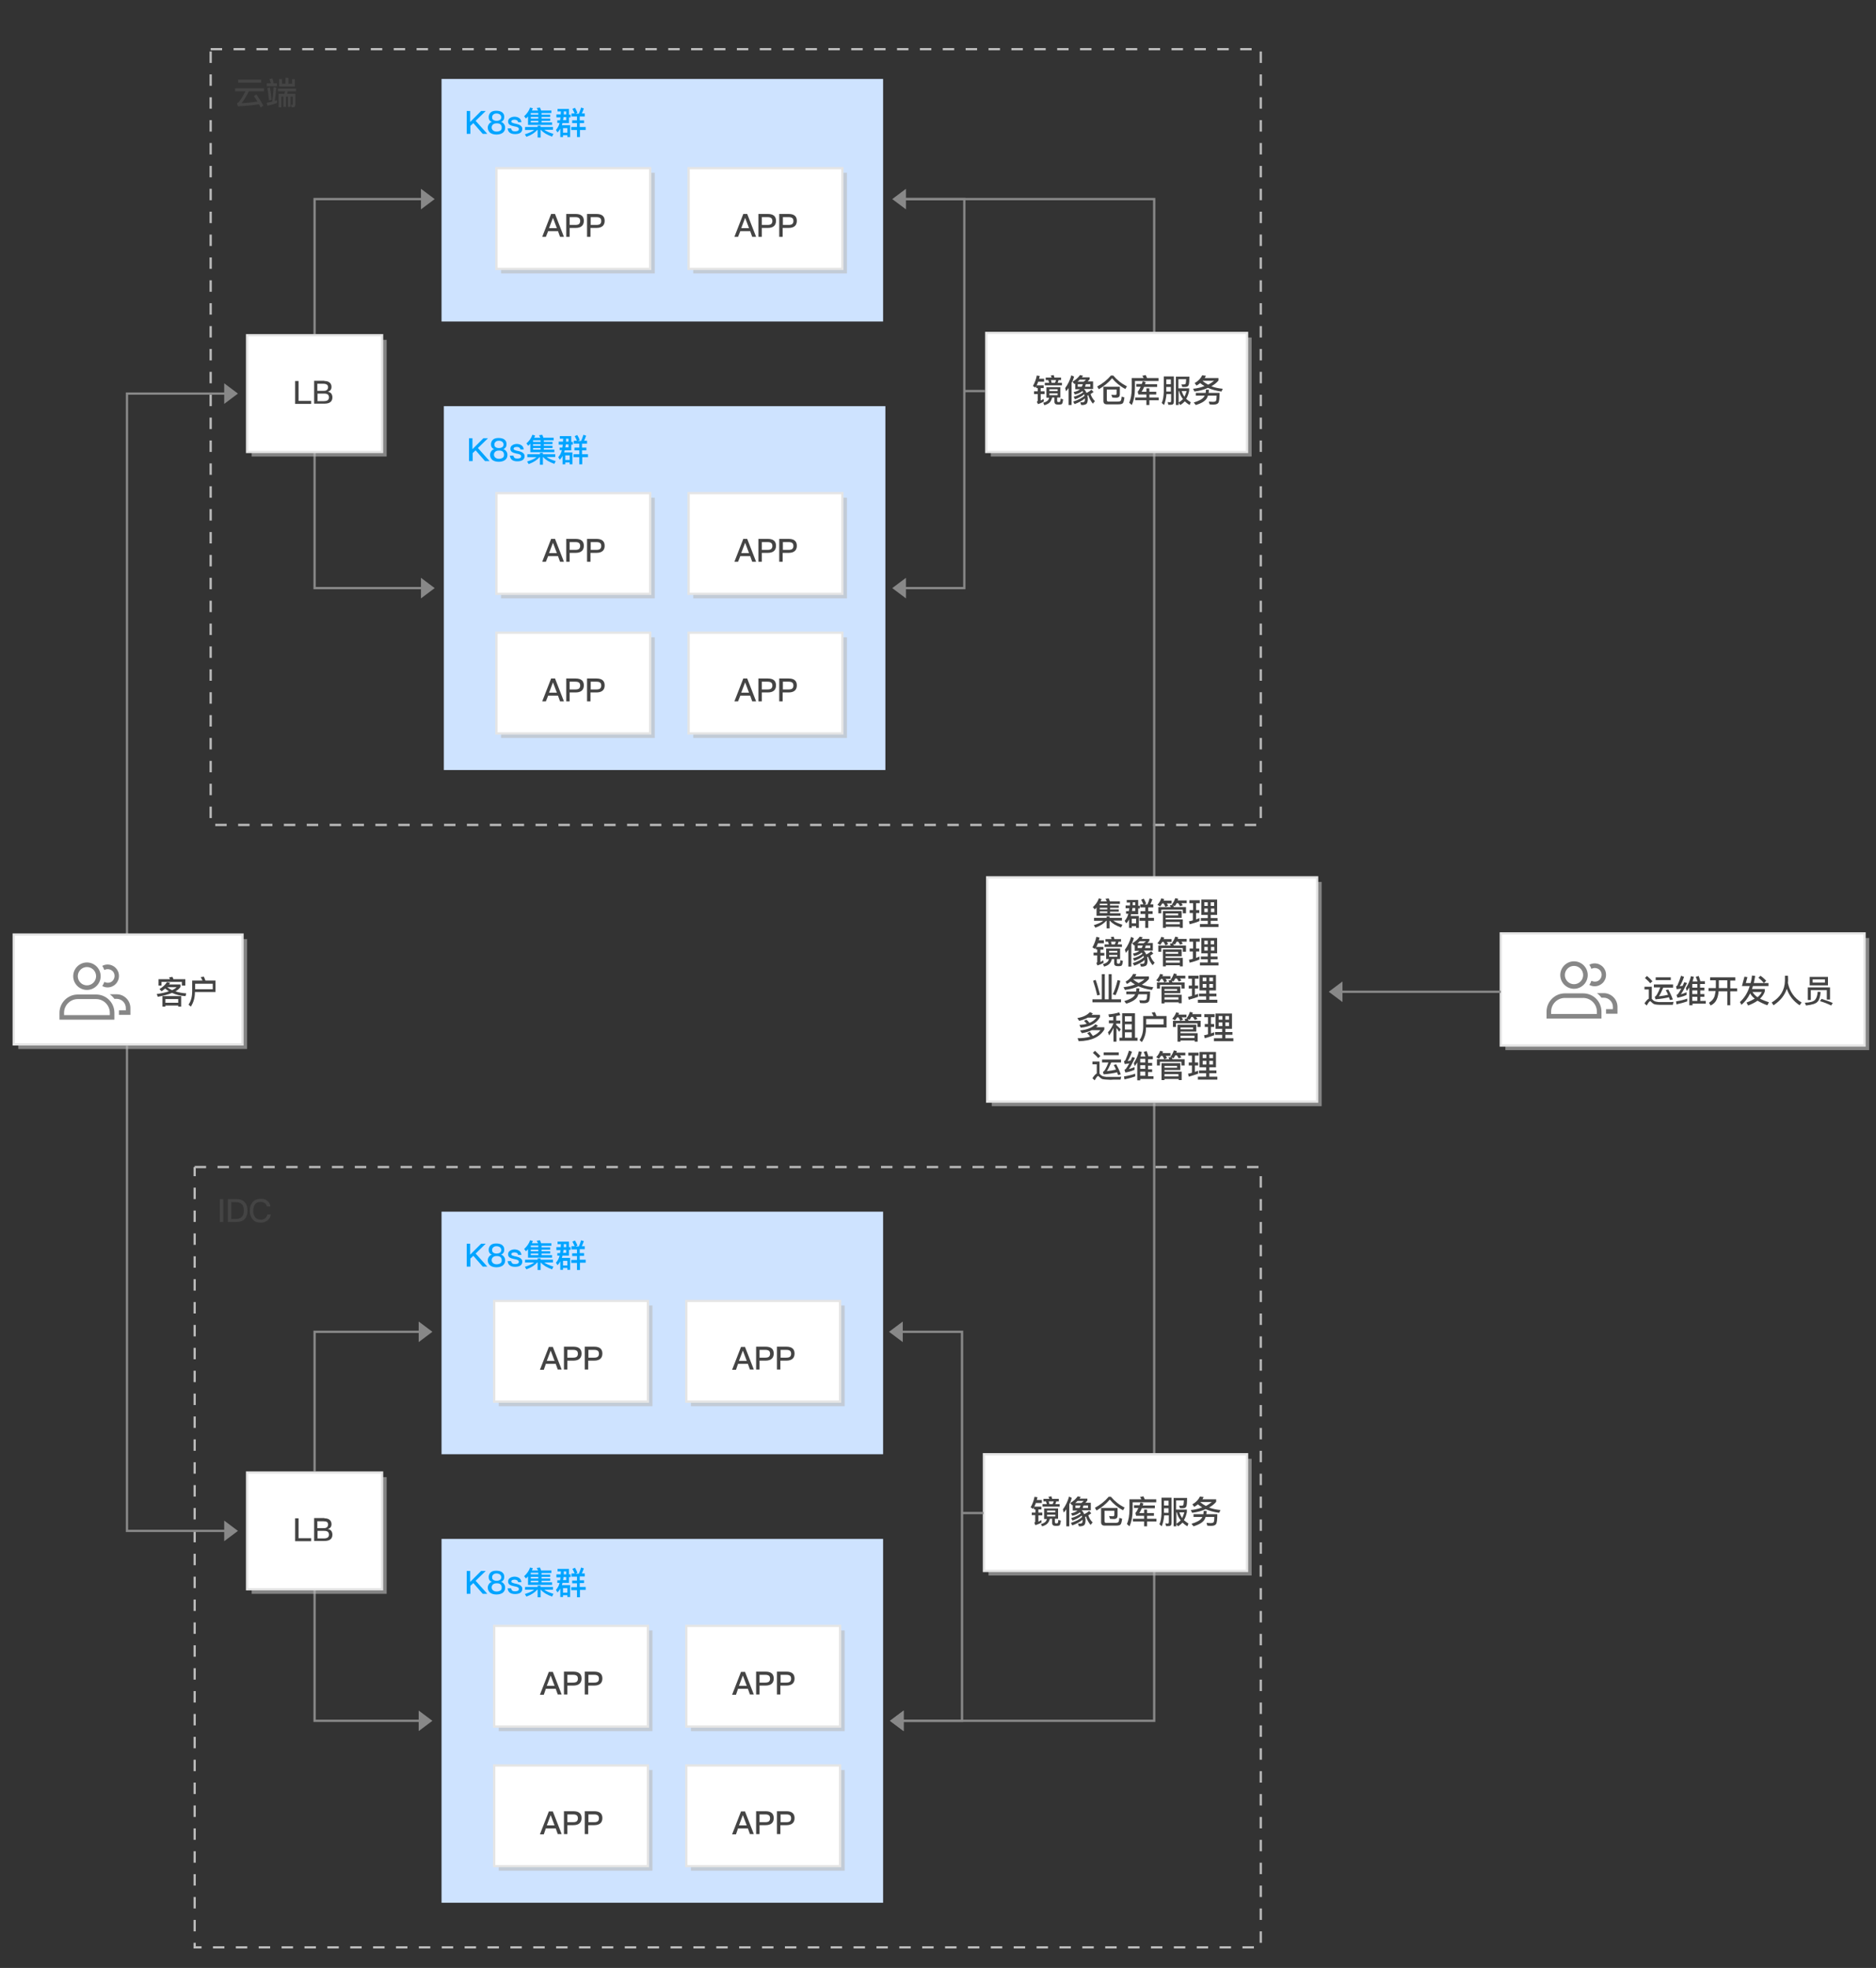 <?xml version="1.0" encoding="utf-8"?>
<!-- Generator: Adobe Illustrator 24.0.1, SVG Export Plug-In . SVG Version: 6.00 Build 0)  -->
<svg version="1.1" id="svgwrapper_svg" xmlns="http://www.w3.org/2000/svg" xmlns:xlink="http://www.w3.org/1999/xlink" x="0px"
	 y="0px" width="820px" height="860px" viewBox="0 0 820 860" style="enable-background:new 0 0 820 860;" xml:space="preserve">
<rect x="0" y="0" width="820" height="860" fill="#333333" stroke="none"/>
<style type="text/css">
	.st0{display:none;fill:none;stroke:#999999;}
	.st1{fill-opacity:0;}
	.st2{fill:none;stroke:#BABABA;stroke-dasharray:5;}
	.st3{enable-background:new    ;}
	.st4{fill:#444444;}
	.st5{fill:#CEE3FF;}
	.st6{fill:#00A4FF;}
	.st7{fill:none;stroke:#888888;}
	.st8{fill-rule:evenodd;clip-rule:evenodd;fill:#888888;}
	.st9{fill:none;stroke:#FF0000;stroke-width:15;stroke-opacity:0;}
	.st10{opacity:0.6;fill:#BBBBBB;enable-background:new    ;}
	.st11{fill:#FFFFFF;stroke:#E5E5E5;}
	.st12{fill:#878787;}
</style>
<path class="st0" d="M488.1,175.5l0.9,1"/>
<g id="DashRectGroup32" transform="translate(85.086,456.5)">
	<rect x="0" y="53.5" class="st1" width="466" height="341"/>
	<path class="st2" d="M0,53.5h466v341H0V53.5"/>
	<g transform="translate(10 10)">
		<g class="st3">
			<path class="st4" d="M2.5,57.5v10H1v-10H2.5z"/>
			<path class="st4" d="M8.2,57.5c1.6,0,2.8,0.4,3.7,1.4c0.8,0.8,1.2,2.1,1.2,3.6c0,1.6-0.4,2.8-1.2,3.7c-0.8,0.9-2.1,1.3-3.7,1.3
				H4.5v-10H8.2z M6,66.2h1.8c1.3,0,2.2-0.3,2.8-0.9c0.6-0.6,0.9-1.5,0.9-2.8c0-1.3-0.3-2.2-0.9-2.8c-0.6-0.6-1.5-0.9-2.8-0.9H6
				V66.2z"/>
			<path class="st4" d="M21.8,58.3c0.7,0.6,1.2,1.4,1.3,2.4h-1.5c-0.2-0.7-0.5-1.2-1-1.5s-1.1-0.5-1.8-0.5c-1.1,0-1.9,0.4-2.4,1.1
				c-0.5,0.7-0.8,1.6-0.8,2.8c0,1.2,0.3,2.1,0.8,2.8c0.5,0.7,1.4,1.1,2.5,1.1c0.7,0,1.3-0.2,1.8-0.5c0.5-0.4,0.9-1,1.1-1.8h1.5
				c-0.2,1.2-0.7,2.1-1.6,2.7c-0.8,0.6-1.7,0.9-2.8,0.9c-1.6,0-2.9-0.5-3.7-1.6c-0.7-0.9-1.1-2.1-1.1-3.6c0-1.5,0.4-2.7,1.1-3.6
				c0.8-1.1,2-1.6,3.6-1.6C20.1,57.3,21,57.6,21.8,58.3z"/>
		</g>
	</g>
</g>
<g id="DashRectGroup18" transform="translate(92.086,48)">
	<rect x="0" y="-26.5" class="st1" width="459" height="339"/>
	<path class="st2" d="M0-26.5h459v339H0V-26.5"/>
	<g transform="translate(10 10)">
		<g class="st3">
			<path class="st4" d="M13.3-19.4v1.3H6.7c-1.2,2.4-2.3,4.1-3.2,5.2c2.3-0.1,4.6-0.4,6.9-0.7C10-14.4,9.5-15.2,8.9-16l1.1-0.7
				c1.3,1.9,2.3,3.5,3,4.9l-1.2,0.8c-0.2-0.5-0.4-1-0.7-1.4c-2.8,0.4-5.9,0.7-9.2,0.9l-0.4-1.4c0.1,0,0.3-0.1,0.3-0.1
				c0.9-0.6,2-2.4,3.4-5.1H0.7v-1.3H13.3z M12.1-23.2v1.3H2v-1.3H12.1z"/>
			<path class="st4" d="M19-13c-1.3,0.5-2.7,0.9-4.2,1.2l-0.3-1.3c0.8-0.1,1.6-0.3,2.4-0.5c0.3-2,0.5-4.1,0.6-6.3l1.2,0.2
				c-0.2,2.1-0.4,4-0.7,5.8l1-0.3V-13z M16.3-21.7c-0.2-0.7-0.4-1.3-0.6-1.8l1.3-0.2c0.2,0.6,0.4,1.3,0.5,2.1h1.5v1.3h-4.5v-1.3
				H16.3z M16.6-14.4l-1.1,0.3c-0.2-1.8-0.4-3.6-0.7-5.4l1.1-0.3C16.2-18.2,16.4-16.4,16.6-14.4z M27.3-19.3v1.2h-3.6
				c-0.1,0.4-0.2,0.7-0.3,1.1H27v4.7c0,0.8-0.3,1.2-1,1.2h-0.6l-0.3-1.2l0.6,0.1c0.1,0,0.2-0.1,0.2-0.3v-3.3h-1v4.5h-1.1v-4.5h-0.9
				v4.5h-1.1v-4.5h-0.9v4.7h-1.2V-17h2.5c0.1-0.4,0.2-0.7,0.3-1.1h-3.1v-1.2H27.3z M25.5-23.4h1.3v3.2h-6.9v-3.2h1.3v2h1.5v-2.6h1.3
				v2.6h1.6V-23.4z"/>
		</g>
	</g>
</g>
<g id="BlueRectGroup2" transform="translate(193,61)">
	<rect y="-26.5" class="st5" width="193" height="106"/>
	<g transform="translate(10 10)">
		<g transform="translate(0 2)">
		</g>
		<g class="st3">
			<path class="st6" d="M9.3-22.5l-4.4,4.3l5.1,5.7h-2l-4.1-4.7l-1.3,1.2v3.5H1v-10h1.5v4.8l4.8-4.8H9.3z"/>
			<path class="st6" d="M16.6-21.8c0.6,0.5,0.8,1.1,0.8,1.9c0,0.5-0.1,1-0.3,1.3c-0.3,0.4-0.6,0.7-1.1,0.9v0
				c0.5,0.1,0.9,0.4,1.2,0.8c0.4,0.5,0.6,1,0.6,1.7c0,0.9-0.3,1.6-1,2.2c-0.7,0.5-1.6,0.8-2.8,0.8c-1.2,0-2.1-0.3-2.8-0.8
				c-0.6-0.6-1-1.3-1-2.2c0-0.6,0.2-1.2,0.6-1.7c0.3-0.4,0.7-0.7,1.2-0.8v0c-0.5-0.2-0.9-0.5-1.1-0.9c-0.2-0.3-0.3-0.8-0.3-1.3
				c0-0.7,0.3-1.4,0.8-1.9c0.6-0.6,1.5-0.8,2.5-0.8S16-22.4,16.6-21.8z M12.5-16.6c-0.4,0.3-0.6,0.8-0.6,1.3c0,0.5,0.2,0.9,0.6,1.3
				c0.4,0.3,0.9,0.5,1.6,0.5c0.7,0,1.3-0.2,1.7-0.5c0.4-0.3,0.5-0.7,0.5-1.3c0-0.6-0.2-1-0.5-1.3c-0.4-0.4-0.9-0.5-1.7-0.5
				S12.8-16.9,12.5-16.6z M12.6-20.9c-0.3,0.3-0.5,0.6-0.5,1.1c0,0.5,0.1,0.9,0.4,1.1c0.3,0.3,0.8,0.5,1.6,0.5
				c0.7,0,1.2-0.2,1.6-0.5c0.3-0.3,0.4-0.7,0.4-1.1c0-0.4-0.2-0.8-0.5-1.1c-0.4-0.3-0.9-0.5-1.5-0.5S13-21.3,12.6-20.9z"/>
			<path class="st6" d="M24.9-17.6h-1.4c-0.1-0.4-0.3-0.7-0.5-0.8c-0.3-0.2-0.6-0.3-1.1-0.3c-0.4,0-0.8,0.1-1,0.2
				c-0.3,0.1-0.4,0.4-0.4,0.6c0,0.3,0.2,0.5,0.6,0.6c0.3,0.1,0.7,0.3,1.5,0.4c0.8,0.2,1.4,0.4,1.8,0.7c0.6,0.4,0.9,0.9,0.9,1.5
				c0,1.5-1.1,2.3-3.2,2.3c-2,0-3.1-0.9-3.2-2.5h1.5c0.1,0.5,0.3,0.8,0.5,1c0.3,0.2,0.6,0.3,1.2,0.3c1.1,0,1.7-0.3,1.7-1
				c0-0.4-0.2-0.6-0.6-0.8c-0.2-0.1-0.7-0.3-1.5-0.4c-0.9-0.2-1.5-0.4-1.8-0.6c-0.6-0.4-0.8-0.8-0.8-1.5c0-0.7,0.3-1.2,0.8-1.5
				c0.5-0.4,1.3-0.6,2.1-0.6C23.7-19.9,24.8-19.1,24.9-17.6z"/>
			<path class="st6" d="M26.9-19.2l-0.8-1c1.2-1.1,2.1-2.3,2.6-3.8l1.2,0.3c-0.1,0.3-0.3,0.7-0.4,1h2.7c-0.2-0.4-0.4-0.8-0.6-1.1
				l1.4-0.2c0.2,0.4,0.4,0.8,0.5,1.3H38v1.1h-4.3v0.7h3.8v1h-3.8v0.7h3.8v1h-3.8v0.7h4.6v1.1H27.8v-3.7
				C27.5-19.8,27.2-19.5,26.9-19.2z M26.5-14.3v-1.2H32v-0.6h1.3v0.6h5.4v1.2h-3.8c0.9,0.7,2.3,1.3,4,1.8l-0.6,1.2
				c-2.2-0.8-3.8-1.7-4.8-2.9h-0.2v3.3H32v-3.3h-0.2c-0.9,1.1-2.5,2.2-4.7,3l-0.7-1.1c1.9-0.6,3.3-1.2,4.1-1.9H26.5z M32.4-21.6H29
				v0.7h3.3V-21.6z M32.4-19.9H29v0.7h3.3V-19.9z M32.4-18.2H29v0.7h3.3V-18.2z"/>
			<path class="st6" d="M42.9-17.4c-0.1,0.4-0.2,0.7-0.3,1.1h3.6v5.2H45v-0.8h-1.9v0.8h-1.2v-3.7c-0.3,0.6-0.7,1.2-1.2,1.7l-0.7-1.1
				c0.7-0.8,1.3-1.8,1.6-3.1h-1v-1.1h1.2c0.1-0.4,0.1-0.9,0.2-1.3h-1.8V-21h1.9c0-0.4,0-0.9,0.1-1.3h-1.5v-1.1h5v2.5h0.7v1.2h-0.7
				v2.5H42.9z M45-13v-2h-1.9v2H45z M43.1-18.5h1.4v-1.3h-1.2C43.3-19.4,43.2-18.9,43.1-18.5z M43.4-21h1.1v-1.3h-1.1
				C43.5-21.9,43.5-21.4,43.4-21z M46.8-20.1v-1.3h1.4c-0.3-0.7-0.7-1.4-1-2l1.1-0.5c0.4,0.6,0.8,1.4,1.1,2.2l-0.8,0.4H50
				c0.4-0.8,0.7-1.7,1-2.7l1.2,0.4c-0.3,0.8-0.6,1.6-0.9,2.2h1.3v1.3h-2.2v1.7h1.9v1.2h-1.9v1.7H53v1.3h-2.5v3.1h-1.3v-3.1h-2.5
				v-1.3h2.5v-1.7h-2.1v-1.2h2.1v-1.7H46.8z"/>
		</g>
	</g>
</g>
<g id="BlueRectGroup5" transform="translate(194,204)">
	<rect y="-26.5" class="st5" width="193" height="159"/>
	<g transform="translate(10 10)">
		<g transform="translate(0 2)">
		</g>
		<g class="st3">
			<path class="st6" d="M9.3-22.5l-4.4,4.3l5.1,5.7h-2l-4.1-4.7l-1.3,1.2v3.5H1v-10h1.5v4.8l4.8-4.8H9.3z"/>
			<path class="st6" d="M16.6-21.8c0.6,0.5,0.8,1.1,0.8,1.9c0,0.5-0.1,1-0.3,1.3c-0.3,0.4-0.6,0.7-1.1,0.9v0
				c0.5,0.1,0.9,0.4,1.2,0.8c0.4,0.5,0.6,1,0.6,1.7c0,0.9-0.3,1.6-1,2.2c-0.7,0.5-1.6,0.8-2.8,0.8c-1.2,0-2.1-0.3-2.8-0.8
				c-0.6-0.6-1-1.3-1-2.2c0-0.6,0.2-1.2,0.6-1.7c0.3-0.4,0.7-0.7,1.2-0.8v0c-0.5-0.2-0.9-0.5-1.1-0.9c-0.2-0.3-0.3-0.8-0.3-1.3
				c0-0.7,0.3-1.4,0.8-1.9c0.6-0.6,1.5-0.8,2.5-0.8S16-22.4,16.6-21.8z M12.5-16.6c-0.4,0.3-0.6,0.8-0.6,1.3c0,0.5,0.2,0.9,0.6,1.3
				c0.4,0.3,0.9,0.5,1.6,0.5c0.7,0,1.3-0.2,1.7-0.5c0.4-0.3,0.5-0.7,0.5-1.3c0-0.6-0.2-1-0.5-1.3c-0.4-0.4-0.9-0.5-1.7-0.5
				S12.8-16.9,12.5-16.6z M12.6-20.9c-0.3,0.3-0.5,0.6-0.5,1.1c0,0.5,0.1,0.9,0.4,1.1c0.3,0.3,0.8,0.5,1.6,0.5
				c0.7,0,1.2-0.2,1.6-0.5c0.3-0.3,0.4-0.7,0.4-1.1c0-0.4-0.2-0.8-0.5-1.1c-0.4-0.3-0.9-0.5-1.5-0.5S13-21.3,12.6-20.9z"/>
			<path class="st6" d="M24.9-17.6h-1.4c-0.1-0.4-0.3-0.7-0.5-0.8c-0.3-0.2-0.6-0.3-1.1-0.3c-0.4,0-0.8,0.1-1,0.2
				c-0.3,0.1-0.4,0.4-0.4,0.6c0,0.3,0.2,0.5,0.6,0.6c0.3,0.1,0.7,0.3,1.5,0.4c0.8,0.2,1.4,0.4,1.8,0.7c0.6,0.4,0.9,0.9,0.9,1.5
				c0,1.5-1.1,2.3-3.2,2.3c-2,0-3.1-0.9-3.2-2.5h1.5c0.1,0.5,0.3,0.8,0.5,1c0.3,0.2,0.6,0.3,1.2,0.3c1.1,0,1.7-0.3,1.7-1
				c0-0.4-0.2-0.6-0.6-0.8c-0.2-0.1-0.7-0.3-1.5-0.4c-0.9-0.2-1.5-0.4-1.8-0.6c-0.6-0.4-0.8-0.8-0.8-1.5c0-0.7,0.3-1.2,0.8-1.5
				c0.5-0.4,1.3-0.6,2.1-0.6C23.7-19.9,24.8-19.1,24.9-17.6z"/>
			<path class="st6" d="M26.9-19.2l-0.8-1c1.2-1.1,2.1-2.3,2.6-3.8l1.2,0.3c-0.1,0.3-0.3,0.7-0.4,1h2.7c-0.2-0.4-0.4-0.8-0.6-1.1
				l1.4-0.2c0.2,0.4,0.4,0.8,0.5,1.3H38v1.1h-4.3v0.7h3.8v1h-3.8v0.7h3.8v1h-3.8v0.7h4.6v1.1H27.8v-3.7
				C27.5-19.8,27.2-19.5,26.9-19.2z M26.5-14.3v-1.2H32v-0.6h1.3v0.6h5.4v1.2h-3.8c0.9,0.7,2.3,1.3,4,1.8l-0.6,1.2
				c-2.2-0.8-3.8-1.7-4.8-2.9h-0.2v3.3H32v-3.3h-0.2c-0.9,1.1-2.5,2.2-4.7,3l-0.7-1.1c1.9-0.6,3.3-1.2,4.1-1.9H26.5z M32.4-21.6H29
				v0.7h3.3V-21.6z M32.4-19.9H29v0.7h3.3V-19.9z M32.4-18.2H29v0.7h3.3V-18.2z"/>
			<path class="st6" d="M42.9-17.4c-0.1,0.4-0.2,0.7-0.3,1.1h3.6v5.2H45v-0.8h-1.9v0.8h-1.2v-3.7c-0.3,0.6-0.7,1.2-1.2,1.7l-0.7-1.1
				c0.7-0.8,1.3-1.8,1.6-3.1h-1v-1.1h1.2c0.1-0.4,0.1-0.9,0.2-1.3h-1.8V-21h1.9c0-0.4,0-0.9,0.1-1.3h-1.5v-1.1h5v2.5h0.7v1.2h-0.7
				v2.5H42.9z M45-13v-2h-1.9v2H45z M43.1-18.5h1.4v-1.3h-1.2C43.3-19.4,43.2-18.9,43.1-18.5z M43.4-21h1.1v-1.3h-1.1
				C43.5-21.9,43.5-21.4,43.4-21z M46.8-20.1v-1.3h1.4c-0.3-0.7-0.7-1.4-1-2l1.1-0.5c0.4,0.6,0.8,1.4,1.1,2.2l-0.8,0.4H50
				c0.4-0.8,0.7-1.7,1-2.7l1.2,0.4c-0.3,0.8-0.6,1.6-0.9,2.2h1.3v1.3h-2.2v1.7h1.9v1.2h-1.9v1.7H53v1.3h-2.5v3.1h-1.3v-3.1h-2.5
				v-1.3h2.5v-1.7h-2.1v-1.2h2.1v-1.7H46.8z"/>
		</g>
	</g>
</g>
<g id="BlueRectGroup24" transform="translate(193,476)">
	<rect y="53.5" class="st5" width="193" height="106"/>
	<g transform="translate(10 10)">
		<g transform="translate(0 2)">
		</g>
		<g class="st3">
			<path class="st6" d="M9.3,57.5l-4.4,4.3l5.1,5.7h-2l-4.1-4.7l-1.3,1.2v3.5H1v-10h1.5v4.8l4.8-4.8H9.3z"/>
			<path class="st6" d="M16.6,58.2c0.6,0.5,0.8,1.1,0.8,1.9c0,0.5-0.1,1-0.3,1.3c-0.3,0.4-0.6,0.7-1.1,0.9v0
				c0.5,0.1,0.9,0.4,1.2,0.8c0.4,0.5,0.6,1,0.6,1.7c0,0.9-0.3,1.6-1,2.2c-0.7,0.5-1.6,0.8-2.8,0.8c-1.2,0-2.1-0.3-2.8-0.8
				c-0.6-0.6-1-1.3-1-2.2c0-0.6,0.2-1.2,0.6-1.7c0.3-0.4,0.7-0.7,1.2-0.8v0c-0.5-0.2-0.9-0.5-1.1-0.9c-0.2-0.3-0.3-0.8-0.3-1.3
				c0-0.7,0.3-1.4,0.8-1.9c0.6-0.6,1.5-0.8,2.5-0.8S16,57.6,16.6,58.2z M12.5,63.4c-0.4,0.3-0.6,0.8-0.6,1.3c0,0.5,0.2,0.9,0.6,1.3
				c0.4,0.3,0.9,0.5,1.6,0.5c0.7,0,1.3-0.2,1.7-0.5c0.4-0.3,0.5-0.7,0.5-1.3c0-0.6-0.2-1-0.5-1.3c-0.4-0.4-0.9-0.5-1.7-0.5
				S12.8,63.1,12.5,63.4z M12.6,59.1c-0.3,0.3-0.5,0.6-0.5,1.1c0,0.5,0.1,0.9,0.4,1.1c0.3,0.3,0.8,0.5,1.6,0.5
				c0.7,0,1.2-0.2,1.6-0.5c0.3-0.3,0.4-0.7,0.4-1.1c0-0.4-0.2-0.8-0.5-1.1c-0.4-0.3-0.9-0.5-1.5-0.5S13,58.7,12.6,59.1z"/>
			<path class="st6" d="M24.9,62.4h-1.4c-0.1-0.4-0.3-0.7-0.5-0.8c-0.3-0.2-0.6-0.3-1.1-0.3c-0.4,0-0.8,0.1-1,0.2
				c-0.3,0.1-0.4,0.4-0.4,0.6c0,0.3,0.2,0.5,0.6,0.6c0.3,0.1,0.7,0.3,1.5,0.4c0.8,0.2,1.4,0.4,1.8,0.7c0.6,0.4,0.9,0.9,0.9,1.5
				c0,1.5-1.1,2.3-3.2,2.3c-2,0-3.1-0.9-3.2-2.5h1.5c0.1,0.5,0.3,0.8,0.5,1c0.3,0.2,0.6,0.3,1.2,0.3c1.1,0,1.7-0.3,1.7-1
				c0-0.4-0.2-0.6-0.6-0.8c-0.2-0.1-0.7-0.3-1.5-0.4c-0.9-0.2-1.5-0.4-1.8-0.6c-0.6-0.4-0.8-0.8-0.8-1.5c0-0.7,0.3-1.2,0.8-1.5
				c0.5-0.4,1.3-0.6,2.1-0.6C23.7,60.1,24.8,60.9,24.9,62.4z"/>
			<path class="st6" d="M26.9,60.8l-0.8-1c1.2-1.1,2.1-2.3,2.6-3.8l1.2,0.3c-0.1,0.3-0.3,0.7-0.4,1h2.7c-0.2-0.4-0.4-0.8-0.6-1.1
				l1.4-0.2c0.2,0.4,0.4,0.8,0.5,1.3H38v1.1h-4.3v0.7h3.8v1h-3.8v0.7h3.8v1h-3.8v0.7h4.6v1.1H27.8v-3.7
				C27.5,60.2,27.2,60.5,26.9,60.8z M26.5,65.7v-1.2H32v-0.6h1.3v0.6h5.4v1.2h-3.8c0.9,0.7,2.3,1.3,4,1.8l-0.6,1.2
				c-2.2-0.8-3.8-1.7-4.8-2.9h-0.2V69H32v-3.3h-0.2c-0.9,1.1-2.5,2.2-4.7,3l-0.7-1.1c1.9-0.6,3.3-1.2,4.1-1.9H26.5z M32.4,58.3H29
				v0.7h3.3V58.3z M32.4,60.1H29v0.7h3.3V60.1z M32.4,61.8H29v0.7h3.3V61.8z"/>
			<path class="st6" d="M42.9,62.6c-0.1,0.4-0.2,0.7-0.3,1.1h3.6v5.2H45v-0.8h-1.9v0.8h-1.2v-3.7c-0.3,0.6-0.7,1.2-1.2,1.7l-0.7-1.1
				c0.7-0.8,1.3-1.8,1.6-3.1h-1v-1.1h1.2c0.1-0.4,0.1-0.9,0.2-1.3h-1.8V59h1.9c0-0.4,0-0.9,0.1-1.3h-1.5v-1.1h5V59h0.7v1.2h-0.7v2.5
				H42.9z M45,67v-2h-1.9v2H45z M43.1,61.5h1.4v-1.3h-1.2C43.3,60.6,43.2,61.1,43.1,61.5z M43.4,59h1.1v-1.3h-1.1
				C43.5,58.1,43.5,58.6,43.4,59z M46.8,59.9v-1.3h1.4c-0.3-0.7-0.7-1.4-1-2l1.1-0.5c0.4,0.6,0.8,1.4,1.1,2.2l-0.8,0.4H50
				c0.4-0.8,0.7-1.7,1-2.7l1.2,0.4c-0.3,0.8-0.6,1.6-0.9,2.2h1.3v1.3h-2.2v1.7h1.9v1.2h-1.9v1.7H53v1.3h-2.5V69h-1.3v-3.1h-2.5v-1.3
				h2.5v-1.7h-2.1v-1.2h2.1v-1.7H46.8z"/>
		</g>
	</g>
</g>
<g id="BlueRectGroup27" transform="translate(193,619)">
	<rect y="53.5" class="st5" width="193" height="159"/>
	<g transform="translate(10 10)">
		<g transform="translate(0 2)">
		</g>
		<g class="st3">
			<path class="st6" d="M9.3,57.5l-4.4,4.3l5.1,5.7h-2l-4.1-4.7l-1.3,1.2v3.5H1v-10h1.5v4.8l4.8-4.8H9.3z"/>
			<path class="st6" d="M16.6,58.2c0.6,0.5,0.8,1.1,0.8,1.9c0,0.5-0.1,1-0.3,1.3c-0.3,0.4-0.6,0.7-1.1,0.9v0
				c0.5,0.1,0.9,0.4,1.2,0.8c0.4,0.5,0.6,1,0.6,1.7c0,0.9-0.3,1.6-1,2.2c-0.7,0.5-1.6,0.8-2.8,0.8c-1.2,0-2.1-0.3-2.8-0.8
				c-0.6-0.6-1-1.3-1-2.2c0-0.6,0.2-1.2,0.6-1.7c0.3-0.4,0.7-0.7,1.2-0.8v0c-0.5-0.2-0.9-0.5-1.1-0.9c-0.2-0.3-0.3-0.8-0.3-1.3
				c0-0.7,0.3-1.4,0.8-1.9c0.6-0.6,1.5-0.8,2.5-0.8S16,57.6,16.6,58.2z M12.5,63.4c-0.4,0.3-0.6,0.8-0.6,1.3c0,0.5,0.2,0.9,0.6,1.3
				c0.4,0.3,0.9,0.5,1.6,0.5c0.7,0,1.3-0.2,1.7-0.5c0.4-0.3,0.5-0.7,0.5-1.3c0-0.6-0.2-1-0.5-1.3c-0.4-0.4-0.9-0.5-1.7-0.5
				S12.8,63.1,12.5,63.4z M12.6,59.1c-0.3,0.3-0.5,0.6-0.5,1.1c0,0.5,0.1,0.9,0.4,1.1c0.3,0.3,0.8,0.5,1.6,0.5
				c0.7,0,1.2-0.2,1.6-0.5c0.3-0.3,0.4-0.7,0.4-1.1c0-0.4-0.2-0.8-0.5-1.1c-0.4-0.3-0.9-0.5-1.5-0.5S13,58.7,12.6,59.1z"/>
			<path class="st6" d="M24.9,62.4h-1.4c-0.1-0.4-0.3-0.7-0.5-0.8c-0.3-0.2-0.6-0.3-1.1-0.3c-0.4,0-0.8,0.1-1,0.2
				c-0.3,0.1-0.4,0.4-0.4,0.6c0,0.3,0.2,0.5,0.6,0.6c0.3,0.1,0.7,0.3,1.5,0.4c0.8,0.2,1.4,0.4,1.8,0.7c0.6,0.4,0.9,0.9,0.9,1.5
				c0,1.5-1.1,2.3-3.2,2.3c-2,0-3.1-0.9-3.2-2.5h1.5c0.1,0.5,0.3,0.8,0.5,1c0.3,0.2,0.6,0.3,1.2,0.3c1.1,0,1.7-0.3,1.7-1
				c0-0.4-0.2-0.6-0.6-0.8c-0.2-0.1-0.7-0.3-1.5-0.4c-0.9-0.2-1.5-0.4-1.8-0.6c-0.6-0.4-0.8-0.8-0.8-1.5c0-0.7,0.3-1.2,0.8-1.5
				c0.5-0.4,1.3-0.6,2.1-0.6C23.7,60.1,24.8,60.9,24.9,62.4z"/>
			<path class="st6" d="M26.9,60.8l-0.8-1c1.2-1.1,2.1-2.3,2.6-3.8l1.2,0.3c-0.1,0.3-0.3,0.7-0.4,1h2.7c-0.2-0.4-0.4-0.8-0.6-1.1
				l1.4-0.2c0.2,0.4,0.4,0.8,0.5,1.3H38v1.1h-4.3v0.7h3.8v1h-3.8v0.7h3.8v1h-3.8v0.7h4.6v1.1H27.8v-3.7
				C27.5,60.2,27.2,60.5,26.9,60.8z M26.5,65.7v-1.2H32v-0.6h1.3v0.6h5.4v1.2h-3.8c0.9,0.7,2.3,1.3,4,1.8l-0.6,1.2
				c-2.2-0.8-3.8-1.7-4.8-2.9h-0.2V69H32v-3.3h-0.2c-0.9,1.1-2.5,2.2-4.7,3l-0.7-1.1c1.9-0.6,3.3-1.2,4.1-1.9H26.5z M32.4,58.3H29
				v0.7h3.3V58.3z M32.4,60.1H29v0.7h3.3V60.1z M32.4,61.8H29v0.7h3.3V61.8z"/>
			<path class="st6" d="M42.9,62.6c-0.1,0.4-0.2,0.7-0.3,1.1h3.6v5.2H45v-0.8h-1.9v0.8h-1.2v-3.7c-0.3,0.6-0.7,1.2-1.2,1.7l-0.7-1.1
				c0.7-0.8,1.3-1.8,1.6-3.1h-1v-1.1h1.2c0.1-0.4,0.1-0.9,0.2-1.3h-1.8V59h1.9c0-0.4,0-0.9,0.1-1.3h-1.5v-1.1h5V59h0.7v1.2h-0.7v2.5
				H42.9z M45,67v-2h-1.9v2H45z M43.1,61.5h1.4v-1.3h-1.2C43.3,60.6,43.2,61.1,43.1,61.5z M43.4,59h1.1v-1.3h-1.1
				C43.5,58.1,43.5,58.6,43.4,59z M46.8,59.9v-1.3h1.4c-0.3-0.7-0.7-1.4-1-2l1.1-0.5c0.4,0.6,0.8,1.4,1.1,2.2l-0.8,0.4H50
				c0.4-0.8,0.7-1.7,1-2.7l1.2,0.4c-0.3,0.8-0.6,1.6-0.9,2.2h1.3v1.3h-2.2v1.7h1.9v1.2h-1.9v1.7H53v1.3h-2.5V69h-1.3v-3.1h-2.5v-1.3
				h2.5v-1.7h-2.1v-1.2h2.1v-1.7H46.8z"/>
		</g>
	</g>
</g>
<g id="Link39" transform="translate(0,0)">
	<path class="st7" d="M55.5,409V172h47"/>
	<g transform="translate(0.5, 0)">
		<polygon class="st8" points="97.5,176.5 103.5,172 97.5,167.5 		"/>
	</g>
	<path class="st9" d="M55.5,409V172"/>
	<path class="st9" d="M55.5,172h47"/>
</g>
<g id="Link40" transform="translate(0,0)">
	<path class="st7" d="M55.5,457v212h47"/>
	<g transform="translate(0.5, 0)">
		<polygon class="st8" points="97.5,673.5 103.5,669 97.5,664.5 		"/>
	</g>
	<path class="st9" d="M55.5,457v212"/>
	<path class="st9" d="M55.5,669h47"/>
</g>
<g id="Link43" transform="translate(0,0)">
	<path class="st7" d="M137.5,146V87h51"/>
	<g transform="translate(0.5, 0)">
		<polygon class="st8" points="183.5,91.5 189.5,87 183.5,82.5 		"/>
	</g>
	<path class="st9" d="M137.5,146V87"/>
	<path class="st9" d="M137.5,87h51"/>
</g>
<g id="Link44" transform="translate(0,0)">
	<path class="st7" d="M137.5,197v60h51"/>
	<g transform="translate(0.5, 0)">
		<polygon class="st8" points="183.5,261.5 189.5,257 183.5,252.5 		"/>
	</g>
	<path class="st9" d="M137.5,197v60"/>
	<path class="st9" d="M137.5,257h51"/>
</g>
<g id="Link52" transform="translate(0,0)">
	<path class="st7" d="M394.5,87h27v170h-30"/>
	<g transform="translate(-0.5, 0)">
		<polygon class="st8" points="396.5,252.5 390.5,257 396.5,261.5 		"/>
	</g>
	<path class="st9" d="M395.5,87h26"/>
	<path class="st9" d="M421.5,87v170"/>
	<path class="st9" d="M421.5,257h-30"/>
</g>
<g id="Link51" transform="translate(0,0)">
	<path class="st7" d="M504.5,385V87h-113"/>
	<g transform="translate(-0.5, 0)">
		<polygon class="st8" points="396.5,82.5 390.5,87 396.5,91.5 		"/>
	</g>
	<path class="st9" d="M504.5,385V87"/>
	<path class="st9" d="M504.5,87h-113"/>
</g>
<g id="Link45" transform="translate(0,0)">
	<path class="st7" d="M137.5,643v-61h50"/>
	<g transform="translate(0.5, 0)">
		<polygon class="st8" points="182.5,586.5 188.5,582 182.5,577.5 		"/>
	</g>
	<path class="st9" d="M137.5,643v-61"/>
	<path class="st9" d="M137.5,582h50"/>
</g>
<g id="Link46" transform="translate(0,0)">
	<path class="st7" d="M137.5,694v58h50"/>
	<g transform="translate(0.5, 0)">
		<polygon class="st8" points="182.5,756.5 188.5,752 182.5,747.5 		"/>
	</g>
	<path class="st9" d="M137.5,694v58"/>
	<path class="st9" d="M137.5,752h50"/>
</g>
<g id="Link53" transform="translate(0,0)">
	<path class="st7" d="M504.5,482v270h-114"/>
	<g transform="translate(-0.5, 0)">
		<polygon class="st8" points="395.5,747.5 389.5,752 395.5,756.5 		"/>
	</g>
	<path class="st9" d="M504.5,482v270"/>
	<path class="st9" d="M504.5,752h-114"/>
</g>
<g id="Link54" transform="translate(0,0)">
	<path class="st7" d="M392.5,582h28v170h-30"/>
	<g transform="translate(-0.5, 0)">
		<polygon class="st8" points="395.5,747.5 389.5,752 395.5,756.5 		"/>
	</g>
	<path class="st9" d="M391.5,582h29"/>
	<path class="st9" d="M420.5,582v170"/>
	<path class="st9" d="M420.5,752h-30"/>
</g>
<g id="RectEndPoint3" transform="translate(217,100)">
	<rect x="2" y="-24.5" class="st10" width="67.2" height="44"/>
	<rect y="-26.5" class="st11" width="67.2" height="44"/>
	<g transform="translate(20 9)">
		<g class="st3">
			<path class="st4" d="M5.6-15.5l3.9,10H7.8L6.9-8H2.6L1.6-5.5H0l3.9-10H5.6z M6.4-9.3l-1.7-4.5H4.7L3-9.3H6.4z"/>
			<path class="st4" d="M14.6-15.5c2.4,0,3.6,1,3.6,3c0,2-1.2,3.1-3.6,3.1h-2.6v3.9h-1.5v-10H14.6z M11.9-10.7h2.5
				c0.8,0,1.3-0.1,1.7-0.4c0.3-0.3,0.5-0.7,0.5-1.3s-0.2-1.1-0.5-1.3c-0.4-0.3-0.9-0.4-1.6-0.4h-2.5V-10.7z"/>
			<path class="st4" d="M23.7-15.5c2.4,0,3.6,1,3.6,3c0,2-1.2,3.1-3.6,3.1h-2.6v3.9h-1.5v-10H23.7z M21.1-10.7h2.5
				c0.8,0,1.3-0.1,1.7-0.4c0.3-0.3,0.5-0.7,0.5-1.3s-0.2-1.1-0.5-1.3c-0.4-0.3-0.9-0.4-1.6-0.4h-2.5V-10.7z"/>
		</g>
	</g>
</g>
<g id="RectEndPoint4" transform="translate(301,100)">
	<rect x="2" y="-24.5" class="st10" width="67.2" height="44"/>
	<rect y="-26.5" class="st11" width="67.2" height="44"/>
	<g transform="translate(20 9)">
		<g class="st3">
			<path class="st4" d="M5.6-15.5l3.9,10H7.8L6.9-8H2.6L1.6-5.5H0l3.9-10H5.6z M6.4-9.3l-1.7-4.5H4.7L3-9.3H6.4z"/>
			<path class="st4" d="M14.6-15.5c2.4,0,3.6,1,3.6,3c0,2-1.2,3.1-3.6,3.1h-2.6v3.9h-1.5v-10H14.6z M11.9-10.7h2.5
				c0.8,0,1.3-0.1,1.7-0.4c0.3-0.3,0.5-0.7,0.5-1.3s-0.2-1.1-0.5-1.3c-0.4-0.3-0.9-0.4-1.6-0.4h-2.5V-10.7z"/>
			<path class="st4" d="M23.7-15.5c2.4,0,3.6,1,3.6,3c0,2-1.2,3.1-3.6,3.1h-2.6v3.9h-1.5v-10H23.7z M21.1-10.7h2.5
				c0.8,0,1.3-0.1,1.7-0.4c0.3-0.3,0.5-0.7,0.5-1.3s-0.2-1.1-0.5-1.3c-0.4-0.3-0.9-0.4-1.6-0.4h-2.5V-10.7z"/>
		</g>
	</g>
</g>
<g id="RectEndPoint6" transform="translate(301,242)">
	<rect x="2" y="-24.5" class="st10" width="67.2" height="44"/>
	<rect y="-26.5" class="st11" width="67.2" height="44"/>
	<g transform="translate(20 9)">
		<g class="st3">
			<path class="st4" d="M5.6-15.5l3.9,10H7.8L6.9-8H2.6L1.6-5.5H0l3.9-10H5.6z M6.4-9.3l-1.7-4.5H4.7L3-9.3H6.4z"/>
			<path class="st4" d="M14.6-15.5c2.4,0,3.6,1,3.6,3c0,2-1.2,3.1-3.6,3.1h-2.6v3.9h-1.5v-10H14.6z M11.9-10.7h2.5
				c0.8,0,1.3-0.1,1.7-0.4c0.3-0.3,0.5-0.7,0.5-1.3s-0.2-1.1-0.5-1.3c-0.4-0.3-0.9-0.4-1.6-0.4h-2.5V-10.7z"/>
			<path class="st4" d="M23.7-15.5c2.4,0,3.6,1,3.6,3c0,2-1.2,3.1-3.6,3.1h-2.6v3.9h-1.5v-10H23.7z M21.1-10.7h2.5
				c0.8,0,1.3-0.1,1.7-0.4c0.3-0.3,0.5-0.7,0.5-1.3s-0.2-1.1-0.5-1.3c-0.4-0.3-0.9-0.4-1.6-0.4h-2.5V-10.7z"/>
		</g>
	</g>
</g>
<g id="RectEndPoint7" transform="translate(217,242)">
	<rect x="2" y="-24.5" class="st10" width="67.2" height="44"/>
	<rect y="-26.5" class="st11" width="67.2" height="44"/>
	<g transform="translate(20 9)">
		<g class="st3">
			<path class="st4" d="M5.6-15.5l3.9,10H7.8L6.9-8H2.6L1.6-5.5H0l3.9-10H5.6z M6.4-9.3l-1.7-4.5H4.7L3-9.3H6.4z"/>
			<path class="st4" d="M14.6-15.5c2.4,0,3.6,1,3.6,3c0,2-1.2,3.1-3.6,3.1h-2.6v3.9h-1.5v-10H14.6z M11.9-10.7h2.5
				c0.8,0,1.3-0.1,1.7-0.4c0.3-0.3,0.5-0.7,0.5-1.3s-0.2-1.1-0.5-1.3c-0.4-0.3-0.9-0.4-1.6-0.4h-2.5V-10.7z"/>
			<path class="st4" d="M23.7-15.5c2.4,0,3.6,1,3.6,3c0,2-1.2,3.1-3.6,3.1h-2.6v3.9h-1.5v-10H23.7z M21.1-10.7h2.5
				c0.8,0,1.3-0.1,1.7-0.4c0.3-0.3,0.5-0.7,0.5-1.3s-0.2-1.1-0.5-1.3c-0.4-0.3-0.9-0.4-1.6-0.4h-2.5V-10.7z"/>
		</g>
	</g>
</g>
<g id="RectEndPoint8" transform="translate(301,303)">
	<rect x="2" y="-24.5" class="st10" width="67.2" height="44"/>
	<rect y="-26.5" class="st11" width="67.2" height="44"/>
	<g transform="translate(20 9)">
		<g class="st3">
			<path class="st4" d="M5.6-15.5l3.9,10H7.8L6.9-8H2.6L1.6-5.5H0l3.9-10H5.6z M6.4-9.3l-1.7-4.5H4.7L3-9.3H6.4z"/>
			<path class="st4" d="M14.6-15.5c2.4,0,3.6,1,3.6,3c0,2-1.2,3.1-3.6,3.1h-2.6v3.9h-1.5v-10H14.6z M11.9-10.7h2.5
				c0.8,0,1.3-0.1,1.7-0.4c0.3-0.3,0.5-0.7,0.5-1.3s-0.2-1.1-0.5-1.3c-0.4-0.3-0.9-0.4-1.6-0.4h-2.5V-10.7z"/>
			<path class="st4" d="M23.7-15.5c2.4,0,3.6,1,3.6,3c0,2-1.2,3.1-3.6,3.1h-2.6v3.9h-1.5v-10H23.7z M21.1-10.7h2.5
				c0.8,0,1.3-0.1,1.7-0.4c0.3-0.3,0.5-0.7,0.5-1.3s-0.2-1.1-0.5-1.3c-0.4-0.3-0.9-0.4-1.6-0.4h-2.5V-10.7z"/>
		</g>
	</g>
</g>
<g id="RectEndPoint9" transform="translate(217,303)">
	<rect x="2" y="-24.5" class="st10" width="67.2" height="44"/>
	<rect y="-26.5" class="st11" width="67.2" height="44"/>
	<g transform="translate(20 9)">
		<g class="st3">
			<path class="st4" d="M5.6-15.5l3.9,10H7.8L6.9-8H2.6L1.6-5.5H0l3.9-10H5.6z M6.4-9.3l-1.7-4.5H4.7L3-9.3H6.4z"/>
			<path class="st4" d="M14.6-15.5c2.4,0,3.6,1,3.6,3c0,2-1.2,3.1-3.6,3.1h-2.6v3.9h-1.5v-10H14.6z M11.9-10.7h2.5
				c0.8,0,1.3-0.1,1.7-0.4c0.3-0.3,0.5-0.7,0.5-1.3s-0.2-1.1-0.5-1.3c-0.4-0.3-0.9-0.4-1.6-0.4h-2.5V-10.7z"/>
			<path class="st4" d="M23.7-15.5c2.4,0,3.6,1,3.6,3c0,2-1.2,3.1-3.6,3.1h-2.6v3.9h-1.5v-10H23.7z M21.1-10.7h2.5
				c0.8,0,1.3-0.1,1.7-0.4c0.3-0.3,0.5-0.7,0.5-1.3s-0.2-1.1-0.5-1.3c-0.4-0.3-0.9-0.4-1.6-0.4h-2.5V-10.7z"/>
		</g>
	</g>
</g>
<g id="RectEndPoint22" transform="translate(108,173)">
	<rect x="2" y="-24.5" class="st10" width="59" height="51"/>
	<rect y="-26.5" class="st11" width="59" height="51"/>
	<g transform="translate(20 9)">
		<g class="st3">
			<path class="st4" d="M2.5-15.5v8.7H8v1.3H1v-10H2.5z"/>
			<path class="st4" d="M13.8-15.5c1,0,1.7,0.2,2.3,0.7c0.5,0.4,0.8,1.1,0.8,1.8c0,0.6-0.1,1-0.4,1.4c-0.3,0.4-0.7,0.6-1.2,0.8
				c0.7,0.1,1.2,0.4,1.5,0.8s0.5,1,0.5,1.6c0,1-0.3,1.7-1,2.2c-0.6,0.4-1.4,0.6-2.5,0.6H9.3v-10H13.8z M10.8-11.2h2.6
				c0.7,0,1.2-0.1,1.5-0.4c0.3-0.3,0.5-0.6,0.5-1.2c0-0.5-0.2-0.9-0.5-1.1c-0.3-0.2-0.8-0.4-1.5-0.4h-2.7V-11.2z M10.8-6.7h2.8
				c0.6,0,1.1-0.1,1.5-0.3c0.4-0.3,0.7-0.7,0.7-1.3c0-0.6-0.2-1-0.5-1.3c-0.4-0.3-0.9-0.4-1.6-0.4h-2.9V-6.7z"/>
		</g>
	</g>
</g>
<g id="RectEndPoint23" transform="translate(431.086,172)">
	<rect x="2" y="-24.5" class="st10" width="114" height="52"/>
	<rect x="0" y="-26.5" class="st11" width="114" height="52"/>
	<g transform="translate(20 9)">
		<g class="st3">
			<path class="st4" d="M3.4-16.7c-0.1,0.4-0.2,0.8-0.3,1.2h2.2v1.3H2.7c-0.2,0.6-0.4,1.1-0.7,1.6h3.1v1.2H3.8v1.4h1.7v1.2H3.8V-6
				C4.2-6.1,4.6-6.4,5-6.7l0.2,1.1C4.5-5.1,3.6-4.7,2.6-4.4L2.1-5.5C2.4-5.6,2.5-5.7,2.5-6v-2.8H0.9V-10h1.6v-1.4H1.9v-0.9
				c-0.1,0.3-0.3,0.5-0.4,0.7l-1.1-0.7c0.8-1.4,1.4-3,1.7-4.6L3.4-16.7z M12.4-11.9v4.6H11v1.5c0,0.3,0.2,0.5,0.5,0.5h0.4
				c0.2,0,0.3-0.1,0.4-0.2c0.1-0.2,0.2-0.6,0.2-1.3l1.1,0.3c-0.1,1.1-0.3,1.8-0.5,2c-0.2,0.2-0.6,0.3-1,0.3h-0.9
				c-0.9,0-1.4-0.4-1.4-1.3v-1.8H8.8C8.6-6.5,8.3-5.8,7.9-5.3C7.4-4.7,6.6-4.3,5.4-3.9L4.9-5c0.9-0.2,1.6-0.6,2-1
				c0.3-0.3,0.5-0.7,0.6-1.2H6.3v-4.6H12.4z M8.6-16c-0.1-0.3-0.3-0.6-0.4-0.9l1.3-0.2c0.1,0.3,0.2,0.7,0.3,1.1h2.9v1.1h-1.1
				c-0.1,0.4-0.2,0.8-0.4,1.2h1.9v1.1H5.6v-1.1h1.9c-0.1-0.4-0.3-0.9-0.4-1.2H6V-16H8.6z M11.2-10.1v-0.8H7.6v0.8H11.2z M11.2-9.1
				H7.6v0.8h3.6V-9.1z M10.5-14.9H8.3c0.1,0.4,0.2,0.8,0.3,1.2H10C10.2-14,10.4-14.5,10.5-14.9z"/>
			<path class="st4" d="M14.9-10l-0.4-1.4c1.2-1.6,2.1-3.5,2.7-5.6l1.2,0.6c-0.3,1-0.6,1.9-1.1,2.7V-4H16v-7.4
				C15.7-11,15.3-10.5,14.9-10z M18.5-13.2l-0.8-1c1.3-0.7,2.4-1.7,3.3-2.9l1.3,0.3l-0.5,0.7h3.4v0.8c-0.3,0.4-0.6,0.7-0.9,1h2.4
				v3.3h-4c0.5,0.5,0.9,1.1,1.1,1.7c0.9-0.4,1.6-0.9,2.2-1.4l0.9,1c-0.4,0.3-0.8,0.6-1.3,0.9c0.4,1.2,1,2.2,1.9,3.1l-0.9,1.1
				c-0.9-1.1-1.6-2.4-2-3.7l-0.4,0.2c0.1,0.4,0.2,0.9,0.2,1.4c0,1-0.2,1.7-0.5,2.1c-0.3,0.3-0.8,0.5-1.6,0.6c-0.3,0-0.5,0-0.8,0
				l-0.4-1.2c0.4,0,0.8,0,1.1,0c0.3,0,0.5-0.1,0.7-0.3c0.2-0.2,0.2-0.6,0.2-1.2c0-0.1,0-0.1,0-0.2c-1.1,1-2.6,1.8-4.5,2.5L18-5.5
				C20.1-6.2,21.8-7,23-8.1c-0.1-0.2-0.1-0.4-0.2-0.6c-1,0.9-2.4,1.6-4,2.2l-0.6-1.1c1.8-0.5,3.2-1.2,4.2-2
				c-0.1-0.2-0.3-0.4-0.4-0.5c-0.8,0.7-1.9,1.2-3.3,1.5l-0.5-1.1c1.2-0.2,2.1-0.6,2.8-1.2h-2.1v-2.4C18.7-13.3,18.6-13.2,18.5-13.2z
				 M23.6-15.1h-2.7c-0.3,0.3-0.6,0.6-1,0.9h2.7C23-14.5,23.3-14.8,23.6-15.1z M22.2-13.1h-2.2v1.1h1.7C22-12.4,22.1-12.7,22.2-13.1
				z M25.4-13.1h-1.9c-0.1,0.4-0.2,0.8-0.3,1.1h2.3V-13.1z"/>
			<path class="st4" d="M35.5-16.9c1.7,2,3.7,3.6,6,4.7l-0.7,1.2c-2.3-1.2-4.2-2.8-5.8-4.7c-1.5,1.8-3.4,3.4-5.8,4.8l-0.7-1.2
				c2.4-1.3,4.4-2.9,6-4.8H35.5z M32.7-10.8v4.5c0,0.5,0.2,0.8,0.7,0.8h3.9c0.8,0,1.3-0.1,1.5-0.4c0.2-0.3,0.3-0.9,0.4-1.8l1.2,0.4
				c-0.2,1.4-0.4,2.3-0.8,2.6c-0.4,0.3-1,0.4-2,0.4h-4.9c-1,0-1.5-0.5-1.5-1.5V-12h7.2v3.3c0,0.9-0.4,1.4-1.3,1.5
				c-0.7,0-1.4,0-2-0.1l-0.4-1.2c0.7,0.1,1.3,0.1,1.8,0.1c0.3,0,0.5-0.3,0.5-0.7v-1.7H32.7z"/>
			<path class="st4" d="M50.3-15.8h5v1.3H45v3c0,3.1-0.5,5.6-1.4,7.5l-1.1-1c0.7-1.6,1.1-3.7,1.1-6.5v-4.3h5.2
				c-0.2-0.4-0.4-0.7-0.6-1l1.5-0.3C49.9-16.7,50.1-16.3,50.3-15.8z M49.7-14c-0.1,0.3-0.2,0.6-0.3,0.9h5.3v1.2h-5.7
				c-0.3,0.8-0.7,1.5-1.1,2.1H50v-1.5h1.3v1.5h3v1.2h-3v1.3h4.1v1.2h-4.1V-4H50v-2.1h-4.9v-1.2H50v-1.3h-3.5l-0.3-1.2
				c0.5-0.6,0.9-1.3,1.3-2.2h-1.9v-1.2H48c0.1-0.4,0.3-0.8,0.4-1.2L49.7-14z"/>
			<path class="st4" d="M57.7-4l-1-0.9c0.6-1.2,0.8-2.8,0.9-4.7v-6.9h4.4v11c0,1-0.4,1.4-1.3,1.4h-1.1l-0.3-1.2
				c0.4,0,0.7,0.1,1.1,0.1c0.3,0,0.4-0.3,0.4-0.8v-2.8h-2C58.6-6.8,58.2-5.2,57.7-4z M60.7-15.2h-2v2.1h2V-15.2z M58.7-9.9h2v-2h-2
				V-9.9z M64.1-4h-1.2v-12.4h5.9c0,1.8-0.1,3-0.3,3.6c-0.2,0.6-0.7,0.9-1.6,0.9h-1.2l-0.4-1.1c0.2,0,0.5,0,0.9,0
				c0.3,0,0.5,0,0.7-0.1c0.1,0,0.3-0.2,0.3-0.4c0.1-0.2,0.1-0.8,0.2-1.8h-3.4v4h4.7v1.1c-0.3,1.4-0.7,2.5-1.3,3.5
				c0.6,0.5,1.2,1,2,1.5L68.9-4c-0.8-0.5-1.5-1-2.1-1.6c-0.6,0.6-1.3,1.2-2,1.6l-0.7-1V-4z M64.1-5.1c0.7-0.4,1.3-0.9,1.9-1.5
				c-0.8-1-1.4-2.2-1.7-3.5h-0.2V-5.1z M66.6-7.6c0.4-0.7,0.7-1.6,1-2.5h-2.2C65.7-9.2,66.1-8.4,66.6-7.6z"/>
			<path class="st4" d="M76-16.8c-0.1,0.3-0.3,0.7-0.5,1h6v1.1c-0.8,1-1.9,1.8-3.1,2.5c1.5,0.6,3.2,0.9,5,1.1l-0.6,1.2
				c-2.2-0.3-4.1-0.8-5.9-1.6c-1.7,0.8-3.6,1.3-5.9,1.6l-0.6-1.2c1.9-0.2,3.6-0.6,5-1.2c-0.7-0.4-1.3-0.8-1.9-1.3
				c-0.5,0.4-1,0.8-1.6,1.1l-0.8-1.1c1.6-0.9,2.7-2.1,3.3-3.4L76-16.8z M77.3-10.7c0,0.5,0,1-0.1,1.4H82c0,2.5-0.2,3.9-0.6,4.4
				c-0.4,0.5-1.1,0.7-2.1,0.7c-0.5,0-1.1,0-1.7-0.1l-0.3-1.2c0.7,0,1.3,0.1,1.8,0.1c0.7,0,1.2-0.2,1.3-0.4c0.2-0.3,0.3-1.1,0.3-2.3
				h-3.8c-0.1,0.3-0.3,0.7-0.4,1c-0.7,1.3-2.3,2.3-4.9,3.1l-0.9-1.1c2.3-0.7,3.8-1.5,4.5-2.5c0.1-0.2,0.2-0.4,0.3-0.5h-3.9v-1.2h4.3
				c0.1-0.4,0.1-0.9,0.1-1.4H77.3z M79.6-14.6h-4.9c0,0-0.1,0.1-0.1,0.1c0.7,0.6,1.5,1.1,2.4,1.6C78-13.4,78.8-14,79.6-14.6z"/>
		</g>
	</g>
</g>
<g id="RectEndPoint25" transform="translate(216,515)">
	<rect x="2" y="55.5" class="st10" width="67.2" height="44"/>
	<rect y="53.5" class="st11" width="67.2" height="44"/>
	<g transform="translate(20 9)">
		<g class="st3">
			<path class="st4" d="M5.6,64.5l3.9,10H7.8L6.9,72H2.6l-0.9,2.6H0l3.9-10H5.6z M6.4,70.7l-1.7-4.5H4.7L3,70.7H6.4z"/>
			<path class="st4" d="M14.6,64.5c2.4,0,3.6,1,3.6,3c0,2-1.2,3.1-3.6,3.1h-2.6v3.9h-1.5v-10H14.6z M11.9,69.3h2.5
				c0.8,0,1.3-0.1,1.7-0.4c0.3-0.3,0.5-0.7,0.5-1.3s-0.2-1.1-0.5-1.3c-0.4-0.3-0.9-0.4-1.6-0.4h-2.5V69.3z"/>
			<path class="st4" d="M23.7,64.5c2.4,0,3.6,1,3.6,3c0,2-1.2,3.1-3.6,3.1h-2.6v3.9h-1.5v-10H23.7z M21.1,69.3h2.5
				c0.8,0,1.3-0.1,1.7-0.4c0.3-0.3,0.5-0.7,0.5-1.3s-0.2-1.1-0.5-1.3c-0.4-0.3-0.9-0.4-1.6-0.4h-2.5V69.3z"/>
		</g>
	</g>
</g>
<g id="RectEndPoint26" transform="translate(300,515)">
	<rect x="2" y="55.5" class="st10" width="67.2" height="44"/>
	<rect y="53.5" class="st11" width="67.2" height="44"/>
	<g transform="translate(20 9)">
		<g class="st3">
			<path class="st4" d="M5.6,64.5l3.9,10H7.8L6.9,72H2.6l-0.9,2.6H0l3.9-10H5.6z M6.4,70.7l-1.7-4.5H4.7L3,70.7H6.4z"/>
			<path class="st4" d="M14.6,64.5c2.4,0,3.6,1,3.6,3c0,2-1.2,3.1-3.6,3.1h-2.6v3.9h-1.5v-10H14.6z M11.9,69.3h2.5
				c0.8,0,1.3-0.1,1.7-0.4c0.3-0.3,0.5-0.7,0.5-1.3s-0.2-1.1-0.5-1.3c-0.4-0.3-0.9-0.4-1.6-0.4h-2.5V69.3z"/>
			<path class="st4" d="M23.7,64.5c2.4,0,3.6,1,3.6,3c0,2-1.2,3.1-3.6,3.1h-2.6v3.9h-1.5v-10H23.7z M21.1,69.3h2.5
				c0.8,0,1.3-0.1,1.7-0.4c0.3-0.3,0.5-0.7,0.5-1.3s-0.2-1.1-0.5-1.3c-0.4-0.3-0.9-0.4-1.6-0.4h-2.5V69.3z"/>
		</g>
	</g>
</g>
<g id="RectEndPoint28" transform="translate(300,657)">
	<rect x="2" y="55.5" class="st10" width="67.2" height="44"/>
	<rect y="53.5" class="st11" width="67.2" height="44"/>
	<g transform="translate(20 9)">
		<g class="st3">
			<path class="st4" d="M5.6,64.5l3.9,10H7.8L6.9,72H2.6l-0.9,2.6H0l3.9-10H5.6z M6.4,70.7l-1.7-4.5H4.7L3,70.7H6.4z"/>
			<path class="st4" d="M14.6,64.5c2.4,0,3.6,1,3.6,3c0,2-1.2,3.1-3.6,3.1h-2.6v3.9h-1.5v-10H14.6z M11.9,69.3h2.5
				c0.8,0,1.3-0.1,1.7-0.4c0.3-0.3,0.5-0.7,0.5-1.3s-0.2-1.1-0.5-1.3c-0.4-0.3-0.9-0.4-1.6-0.4h-2.5V69.3z"/>
			<path class="st4" d="M23.7,64.5c2.4,0,3.6,1,3.6,3c0,2-1.2,3.1-3.6,3.1h-2.6v3.9h-1.5v-10H23.7z M21.1,69.3h2.5
				c0.8,0,1.3-0.1,1.7-0.4c0.3-0.3,0.5-0.7,0.5-1.3s-0.2-1.1-0.5-1.3c-0.4-0.3-0.9-0.4-1.6-0.4h-2.5V69.3z"/>
		</g>
	</g>
</g>
<g id="RectEndPoint29" transform="translate(216,657)">
	<rect x="2" y="55.5" class="st10" width="67.2" height="44"/>
	<rect y="53.5" class="st11" width="67.2" height="44"/>
	<g transform="translate(20 9)">
		<g class="st3">
			<path class="st4" d="M5.6,64.5l3.9,10H7.8L6.9,72H2.6l-0.9,2.6H0l3.9-10H5.6z M6.4,70.7l-1.7-4.5H4.7L3,70.7H6.4z"/>
			<path class="st4" d="M14.6,64.5c2.4,0,3.6,1,3.6,3c0,2-1.2,3.1-3.6,3.1h-2.6v3.9h-1.5v-10H14.6z M11.9,69.3h2.5
				c0.8,0,1.3-0.1,1.7-0.4c0.3-0.3,0.5-0.7,0.5-1.3s-0.2-1.1-0.5-1.3c-0.4-0.3-0.9-0.4-1.6-0.4h-2.5V69.3z"/>
			<path class="st4" d="M23.7,64.5c2.4,0,3.6,1,3.6,3c0,2-1.2,3.1-3.6,3.1h-2.6v3.9h-1.5v-10H23.7z M21.1,69.3h2.5
				c0.8,0,1.3-0.1,1.7-0.4c0.3-0.3,0.5-0.7,0.5-1.3s-0.2-1.1-0.5-1.3c-0.4-0.3-0.9-0.4-1.6-0.4h-2.5V69.3z"/>
		</g>
	</g>
</g>
<g id="RectEndPoint30" transform="translate(300,718)">
	<rect x="2" y="55.5" class="st10" width="67.2" height="44"/>
	<rect y="53.5" class="st11" width="67.2" height="44"/>
	<g transform="translate(20 9)">
		<g class="st3">
			<path class="st4" d="M5.6,64.5l3.9,10H7.8L6.9,72H2.6l-0.9,2.6H0l3.9-10H5.6z M6.4,70.7l-1.7-4.5H4.7L3,70.7H6.4z"/>
			<path class="st4" d="M14.6,64.5c2.4,0,3.6,1,3.6,3c0,2-1.2,3.1-3.6,3.1h-2.6v3.9h-1.5v-10H14.6z M11.9,69.3h2.5
				c0.8,0,1.3-0.1,1.7-0.4c0.3-0.3,0.5-0.7,0.5-1.3s-0.2-1.1-0.5-1.3c-0.4-0.3-0.9-0.4-1.6-0.4h-2.5V69.3z"/>
			<path class="st4" d="M23.7,64.5c2.4,0,3.6,1,3.6,3c0,2-1.2,3.1-3.6,3.1h-2.6v3.9h-1.5v-10H23.7z M21.1,69.3h2.5
				c0.8,0,1.3-0.1,1.7-0.4c0.3-0.3,0.5-0.7,0.5-1.3s-0.2-1.1-0.5-1.3c-0.4-0.3-0.9-0.4-1.6-0.4h-2.5V69.3z"/>
		</g>
	</g>
</g>
<g id="RectEndPoint31" transform="translate(216,718)">
	<rect x="2" y="55.5" class="st10" width="67.2" height="44"/>
	<rect y="53.5" class="st11" width="67.2" height="44"/>
	<g transform="translate(20 9)">
		<g class="st3">
			<path class="st4" d="M5.6,64.5l3.9,10H7.8L6.9,72H2.6l-0.9,2.6H0l3.9-10H5.6z M6.4,70.7l-1.7-4.5H4.7L3,70.7H6.4z"/>
			<path class="st4" d="M14.6,64.5c2.4,0,3.6,1,3.6,3c0,2-1.2,3.1-3.6,3.1h-2.6v3.9h-1.5v-10H14.6z M11.9,69.3h2.5
				c0.8,0,1.3-0.1,1.7-0.4c0.3-0.3,0.5-0.7,0.5-1.3s-0.2-1.1-0.5-1.3c-0.4-0.3-0.9-0.4-1.6-0.4h-2.5V69.3z"/>
			<path class="st4" d="M23.7,64.5c2.4,0,3.6,1,3.6,3c0,2-1.2,3.1-3.6,3.1h-2.6v3.9h-1.5v-10H23.7z M21.1,69.3h2.5
				c0.8,0,1.3-0.1,1.7-0.4c0.3-0.3,0.5-0.7,0.5-1.3s-0.2-1.1-0.5-1.3c-0.4-0.3-0.9-0.4-1.6-0.4h-2.5V69.3z"/>
		</g>
	</g>
</g>
<g id="RectEndPoint33" transform="translate(108,590)">
	<rect x="2" y="55.5" class="st10" width="59" height="51"/>
	<rect y="53.5" class="st11" width="59" height="51"/>
	<g transform="translate(20 9)">
		<g class="st3">
			<path class="st4" d="M2.5,64.5v8.7H8v1.3H1v-10H2.5z"/>
			<path class="st4" d="M13.8,64.5c1,0,1.7,0.2,2.3,0.7c0.5,0.4,0.8,1.1,0.8,1.8c0,0.6-0.1,1-0.4,1.4c-0.3,0.4-0.7,0.6-1.2,0.8
				c0.7,0.1,1.2,0.4,1.5,0.8s0.5,1,0.5,1.6c0,1-0.3,1.7-1,2.2c-0.6,0.4-1.4,0.6-2.5,0.6H9.3v-10H13.8z M10.8,68.8h2.6
				c0.7,0,1.2-0.1,1.5-0.4c0.3-0.3,0.5-0.6,0.5-1.2c0-0.5-0.2-0.9-0.5-1.1c-0.3-0.2-0.8-0.3-1.5-0.3h-2.7V68.8z M10.8,73.3h2.8
				c0.6,0,1.1-0.1,1.5-0.3c0.4-0.3,0.7-0.7,0.7-1.3c0-0.6-0.2-1-0.5-1.3c-0.4-0.3-0.9-0.4-1.6-0.4h-2.9V73.3z"/>
		</g>
	</g>
</g>
<g id="RectEndPoint34" transform="translate(430.086,582)">
	<rect x="2" y="55.5" class="st10" width="115" height="51"/>
	<rect x="0" y="53.5" class="st11" width="115" height="51"/>
	<g transform="translate(20 9)">
		<g class="st3">
			<path class="st4" d="M3.4,63.3c-0.1,0.4-0.2,0.8-0.3,1.2h2.2v1.3H2.7c-0.2,0.6-0.4,1.1-0.7,1.6h3.1v1.2H3.8V70h1.7v1.2H3.8V74
				c0.4-0.2,0.8-0.4,1.2-0.8l0.2,1.1c-0.8,0.5-1.7,0.9-2.7,1.2l-0.5-1.1c0.3-0.1,0.4-0.3,0.4-0.5v-2.8H0.9V70h1.6v-1.4H1.9v-0.9
				c-0.1,0.3-0.3,0.5-0.4,0.7l-1.1-0.7c0.8-1.4,1.4-3,1.7-4.6L3.4,63.3z M12.4,68.1v4.6H11v1.5c0,0.3,0.2,0.5,0.5,0.5h0.4
				c0.2,0,0.3-0.1,0.4-0.2c0.1-0.2,0.2-0.6,0.2-1.3l1.1,0.3c-0.1,1.1-0.3,1.8-0.5,2c-0.2,0.2-0.6,0.3-1,0.3h-0.9
				c-0.9,0-1.4-0.4-1.4-1.3v-1.8H8.8c-0.2,0.8-0.5,1.4-0.9,1.9c-0.5,0.6-1.3,1.1-2.5,1.4L4.9,75c0.9-0.2,1.6-0.6,2-1
				c0.3-0.3,0.5-0.7,0.6-1.2H6.3v-4.6H12.4z M8.6,64c-0.1-0.3-0.3-0.6-0.4-0.9l1.3-0.2c0.1,0.3,0.2,0.7,0.3,1.1h2.9v1.1h-1.1
				c-0.1,0.4-0.2,0.8-0.4,1.2h1.9v1.1H5.6v-1.1h1.9c-0.1-0.4-0.3-0.9-0.4-1.2H6V64H8.6z M11.2,69.9v-0.8H7.6v0.8H11.2z M11.2,70.9
				H7.6v0.8h3.6V70.9z M10.5,65.1H8.3c0.1,0.4,0.2,0.8,0.3,1.2H10C10.2,66,10.4,65.5,10.5,65.1z"/>
			<path class="st4" d="M14.9,70l-0.4-1.4c1.2-1.6,2.1-3.5,2.7-5.6l1.2,0.6c-0.3,1-0.6,1.9-1.1,2.7V76H16v-7.4
				C15.7,69,15.3,69.5,14.9,70z M18.5,66.8l-0.8-1c1.3-0.7,2.4-1.7,3.3-2.9l1.3,0.3l-0.5,0.7h3.4v0.8c-0.3,0.4-0.6,0.7-0.9,1h2.4
				v3.3h-4c0.5,0.5,0.9,1.1,1.1,1.7c0.9-0.4,1.6-0.9,2.2-1.4l0.9,1c-0.4,0.3-0.8,0.6-1.3,0.9c0.4,1.2,1,2.2,1.9,3.1l-0.9,1.1
				c-0.9-1.1-1.6-2.4-2-3.7l-0.4,0.2c0.1,0.4,0.2,0.9,0.2,1.4c0,1-0.2,1.7-0.5,2.1c-0.3,0.3-0.8,0.5-1.6,0.6c-0.3,0-0.5,0-0.8,0
				l-0.4-1.2c0.4,0,0.8,0,1.1,0c0.3,0,0.5-0.1,0.7-0.3c0.2-0.2,0.2-0.6,0.2-1.2c0-0.1,0-0.1,0-0.2c-1.1,1-2.6,1.8-4.5,2.5L18,74.5
				c2.1-0.7,3.8-1.5,4.9-2.6c-0.1-0.2-0.1-0.4-0.2-0.6c-1,0.9-2.4,1.6-4,2.2l-0.6-1.1c1.8-0.5,3.2-1.2,4.2-2
				c-0.1-0.2-0.3-0.4-0.4-0.5c-0.8,0.7-1.9,1.2-3.3,1.5l-0.5-1.1c1.2-0.2,2.1-0.6,2.8-1.2h-2.1v-2.4C18.7,66.7,18.6,66.8,18.5,66.8z
				 M23.6,64.9h-2.7c-0.3,0.3-0.6,0.6-1,0.9h2.7C23,65.5,23.3,65.2,23.6,64.9z M22.2,66.9h-2.2V68h1.7C22,67.6,22.1,67.3,22.2,66.9z
				 M25.4,66.9h-1.9c-0.1,0.4-0.2,0.8-0.3,1.1h2.3V66.9z"/>
			<path class="st4" d="M35.5,63.1c1.7,2,3.7,3.6,6,4.7l-0.7,1.2c-2.3-1.2-4.2-2.8-5.8-4.7c-1.5,1.8-3.4,3.4-5.8,4.8l-0.7-1.2
				c2.4-1.3,4.4-2.9,6-4.8H35.5z M32.7,69.2v4.5c0,0.5,0.2,0.8,0.7,0.8h3.9c0.8,0,1.3-0.1,1.5-0.4c0.2-0.3,0.3-0.9,0.4-1.8l1.2,0.4
				c-0.2,1.4-0.4,2.3-0.8,2.6c-0.4,0.3-1,0.4-2,0.4h-4.9c-1,0-1.5-0.5-1.5-1.5V68h7.2v3.3c0,0.9-0.4,1.4-1.3,1.5c-0.7,0-1.4,0-2-0.1
				l-0.4-1.2c0.7,0.1,1.3,0.1,1.8,0.1c0.3,0,0.5-0.3,0.5-0.7v-1.7H32.7z"/>
			<path class="st4" d="M50.3,64.2h5v1.3H45v3c0,3.1-0.5,5.6-1.4,7.5l-1.1-1c0.7-1.6,1.1-3.7,1.1-6.5v-4.3h5.2
				c-0.2-0.4-0.4-0.7-0.6-1l1.5-0.3C49.9,63.3,50.1,63.7,50.3,64.2z M49.7,66c-0.1,0.3-0.2,0.6-0.3,0.9h5.3v1.2h-5.7
				c-0.3,0.8-0.7,1.5-1.1,2.1H50v-1.5h1.3v1.5h3v1.2h-3v1.3h4.1v1.2h-4.1V76H50v-2.1h-4.9v-1.2H50v-1.3h-3.5l-0.3-1.2
				c0.5-0.6,0.9-1.3,1.3-2.2h-1.9v-1.2H48c0.1-0.4,0.3-0.8,0.4-1.2L49.7,66z"/>
			<path class="st4" d="M57.7,76l-1-0.9c0.6-1.2,0.8-2.8,0.9-4.7v-6.9h4.4v11c0,1-0.4,1.4-1.3,1.4h-1.1l-0.3-1.2
				c0.4,0,0.7,0.1,1.1,0.1c0.3,0,0.4-0.3,0.4-0.8v-2.8h-2C58.6,73.2,58.2,74.8,57.7,76z M60.7,64.8h-2v2.1h2V64.8z M58.7,70.1h2v-2
				h-2V70.1z M64.1,76h-1.2V63.6h5.9c0,1.8-0.1,3-0.3,3.6c-0.2,0.6-0.7,0.9-1.6,0.9h-1.2l-0.4-1.1c0.2,0,0.5,0,0.9,0
				c0.3,0,0.5,0,0.7-0.1c0.1,0,0.3-0.2,0.3-0.4c0.1-0.2,0.1-0.8,0.2-1.8h-3.4v4h4.7v1.1c-0.3,1.4-0.7,2.5-1.3,3.5
				c0.6,0.5,1.2,1,2,1.5L68.9,76c-0.8-0.5-1.5-1-2.1-1.6c-0.6,0.6-1.3,1.2-2,1.6l-0.7-1V76z M64.1,74.9c0.7-0.4,1.3-0.9,1.9-1.5
				c-0.8-1-1.4-2.2-1.7-3.5h-0.2V74.9z M66.6,72.4c0.4-0.7,0.7-1.6,1-2.5h-2.2C65.7,70.8,66.1,71.6,66.6,72.4z"/>
			<path class="st4" d="M76,63.2c-0.1,0.3-0.3,0.7-0.5,1h6v1.1c-0.8,1-1.9,1.8-3.1,2.5c1.5,0.6,3.2,0.9,5,1.1l-0.6,1.2
				c-2.2-0.3-4.1-0.8-5.9-1.6c-1.7,0.8-3.6,1.3-5.9,1.6l-0.6-1.2c1.9-0.2,3.6-0.6,5-1.2c-0.7-0.4-1.3-0.8-1.9-1.3
				c-0.5,0.4-1,0.8-1.6,1.1l-0.8-1.1c1.6-0.9,2.7-2.1,3.3-3.4L76,63.2z M77.3,69.3c0,0.5,0,1-0.1,1.4H82c0,2.5-0.2,3.9-0.6,4.4
				c-0.4,0.5-1.1,0.7-2.1,0.7c-0.5,0-1.1,0-1.7-0.1l-0.3-1.2c0.7,0,1.3,0.1,1.8,0.1c0.7,0,1.2-0.2,1.3-0.4c0.2-0.3,0.3-1.1,0.3-2.3
				h-3.8c-0.1,0.3-0.3,0.7-0.4,1c-0.7,1.3-2.3,2.3-4.9,3.1l-0.9-1.1c2.3-0.7,3.8-1.5,4.5-2.5c0.1-0.2,0.2-0.4,0.3-0.5h-3.9v-1.2h4.3
				c0.1-0.4,0.1-0.9,0.1-1.4H77.3z M79.6,65.4h-4.9c0,0-0.1,0.1-0.1,0.1c0.7,0.6,1.5,1.1,2.4,1.6C78,66.6,78.8,66,79.6,65.4z"/>
		</g>
	</g>
</g>
<g id="RectEndPoint47" transform="translate(656,400)">
	<rect x="2" y="9.9" class="st10" width="159" height="49"/>
	<rect y="7.9" class="st11" width="159" height="49"/>
	<g transform="translate(20 9)">
		<g>
			<g>
				<path class="st12" d="M12,13.1c2.2,0,4,1.8,4,4s-1.8,4-4,4s-4-1.8-4-4S9.8,13.1,12,13.1 M12,11.1c-3.3,0-6,2.7-6,6s2.7,6,6,6
					s6-2.7,6-6S15.3,11.1,12,11.1z"/>
				<path class="st12" d="M16,27.1c3.3,0,6,2.7,6,6v1H2v-1c0-3.3,2.7-6,6-6H16 M16,25.1H8c-4.4,0-8,3.6-8,8v3h24v-3
					C24,28.6,20.4,25.1,16,25.1z"/>
				<path class="st12" d="M25,25h-3c0.8,0.6,1.4,1.2,2,2h1c2.2,0,4,1.8,4,4v1h-3c0,0.3,0,0.7,0,1v1h5v-3C31,27.7,28.3,25,25,25z"/>
				<path class="st12" d="M21,12c-0.8,0-1.6,0.2-2.3,0.6c0.4,0.6,0.7,1.2,0.9,1.8c1.4-0.8,3.3-0.3,4.1,1.1s0.3,3.3-1.1,4.1
					c-0.9,0.5-2,0.5-3,0c-0.2,0.6-0.5,1.2-0.9,1.8c0.7,0.4,1.5,0.6,2.3,0.6c2.8,0,5-2.2,5-5S23.8,12,21,12z"/>
			</g>
		</g>
		<g class="st3">
			<path class="st4" d="M49.5,30.1c-0.9,0-1.6-0.1-2.2-0.2c-0.6-0.2-1-0.5-1.5-1c-0.2-0.2-0.4-0.4-0.5-0.4c-0.3,0-0.8,0.6-1.5,1.9
				l-1-0.9c0.7-1.1,1.3-1.8,1.9-2.1v-4h-1.9v-1.2H46v5.3c0.1,0.1,0.1,0.1,0.2,0.2c0.3,0.4,0.7,0.7,1,0.8c0.4,0.2,1,0.3,1.8,0.4
				c0.8,0,1.7,0,2.8,0c0.7,0,1.4,0,2.1,0c0.7,0,1.2,0,1.6-0.1l-0.3,1.3h-3.2C51.2,30.1,50.3,30.1,49.5,30.1z M46.3,19.8l-1,0.9
				C44.8,20,44,19.3,43,18.4l0.9-0.9C44.8,18.3,45.6,19,46.3,19.8z M55.3,21.3v1.3H51c-0.7,1.7-1.3,2.9-1.9,3.8
				c1.6-0.2,2.9-0.4,4-0.7c-0.3-0.7-0.6-1.4-1-2l1.1-0.3c0.7,1.3,1.4,2.7,2,4.4L53.9,28c-0.1-0.4-0.3-0.8-0.4-1.2
				c-1.5,0.4-3.5,0.7-5.9,0.9l-0.3-1.1c0.6-0.2,1.4-1.5,2.4-4.1h-2.8v-1.3H55.3z M54.3,18.1v1.2h-6.6v-1.2H54.3z"/>
			<path class="st4" d="M60.1,17.9c-0.6,1.7-1.2,3-1.9,4.1c0.4-0.1,0.9-0.1,1.3-0.2c0.2-0.5,0.5-1.1,0.7-1.6l1.2,0.4
				c-1.1,2.2-1.9,3.9-2.7,4.9c0.8-0.2,1.6-0.5,2.5-0.9v1.2c-1.4,0.6-2.7,1-4,1.2l-0.4-1.2c0.2-0.1,0.4-0.2,0.6-0.4
				c0.4-0.5,0.9-1.3,1.5-2.4c-0.6,0.1-1.3,0.2-2,0.3l-0.3-1.2c0.2-0.1,0.4-0.3,0.6-0.5c0.6-1.3,1.1-2.7,1.6-4.2L60.1,17.9z
				 M61.5,28.6c-1.4,0.5-2.9,0.9-4.7,1.3l-0.2-1.3c1.9-0.3,3.5-0.7,4.9-1.2V28.6z M63.7,30.3h-1.3v-7.8c-0.3,0.5-0.7,1-1.1,1.6
				l-0.4-1.3c1-1.6,1.8-3.3,2.2-5.2l1.3,0.3c-0.2,0.7-0.4,1.3-0.6,2h2.2c-0.2-0.7-0.5-1.3-0.8-2l1.3-0.4c0.3,0.9,0.6,1.6,0.7,2.3h2
				V21h-2.1v1.6H69v1.2h-1.8v1.6H69v1.2h-1.8v1.8h2.4v1.2h-5.8V30.3z M63.7,21v1.6h2.2V21H63.7z M63.7,25.4h2.2v-1.6h-2.2V25.4z
				 M63.7,28.4h2.2v-1.8h-2.2V28.4z"/>
			<path class="st4" d="M82.5,18.2v1.3h-2.2v3.4h3v1.3h-3v6.1H79v-6.1h-3.8c-0.1,1.4-0.4,2.6-0.8,3.5c-0.5,1.2-1.4,2.1-2.7,2.7
				L71,29.2c1.1-0.7,1.9-1.5,2.3-2.5c0.3-0.7,0.4-1.6,0.6-2.6h-3.1v-1.3H74c0-0.1,0-0.2,0-0.3v-3.1h-2.5v-1.3H82.5z M75.3,22.5
				c0,0.1,0,0.2,0,0.3H79v-3.4h-3.7V22.5z"/>
			<path class="st4" d="M86.5,17.8l1.3,0.2l-0.7,2.6h2.1c0.3-1,0.5-2.1,0.6-3.3l1.4,0.2c-0.2,1.1-0.4,2.1-0.6,3.1H97v1.3h-6.8
				c-0.1,0.5-0.3,0.9-0.4,1.3h5.6v1.1c-0.4,1.1-1.1,2.2-2.1,3.1c1.1,0.6,2.4,1.1,3.9,1.6l-0.7,1.3c-1.7-0.6-3.1-1.3-4.3-2
				c-1.1,0.8-2.5,1.5-4.1,2.1l-0.7-1.3c1.4-0.5,2.6-1.1,3.6-1.7c-0.9-0.7-1.6-1.5-2-2.3c-1,2.1-2.3,3.7-3.8,5l-0.7-1.2
				c1.9-1.7,3.4-4,4.3-7h-3.4L86.5,17.8z M92.2,26.8c0.9-0.7,1.5-1.5,1.9-2.3H90C90.5,25.3,91.2,26.1,92.2,26.8z M96,19.6l-1,1
				c-0.6-0.7-1.3-1.5-2.4-2.3l0.9-0.9C94.5,18.1,95.4,18.9,96,19.6z"/>
			<path class="st4" d="M105.5,20.6c0.8,3.7,2.8,6.6,6,8.5l-0.9,1.2c-2.7-1.8-4.6-4.2-5.6-7.2c-0.9,2.9-2.9,5.3-5.8,7.2l-0.8-1.2
				c3.8-2.3,5.7-5.4,5.8-9.5c0-0.9,0-1.7,0-2.2h1.3C105.6,18.7,105.6,19.7,105.5,20.6z"/>
			<path class="st4" d="M119.8,24.5c-0.2,2.1-0.6,3.5-1.3,4.2c-0.7,0.9-2.4,1.4-5.1,1.7l-0.5-1.2c2.3-0.1,3.8-0.5,4.5-1.3
				c0.6-0.7,1-1.9,1.1-3.5L119.8,24.5z M123.8,27.8h-1.3v-4.1h-7V28h-1.3v-5.5h9.7V27.8z M123,17.9v3.7h-8v-3.7H123z M121.7,19h-5.4
				v1.4h5.4V19z M125.1,29.3l-0.7,1.1c-1.6-0.8-3.2-1.4-4.9-1.9l0.7-1C121.9,28.1,123.6,28.6,125.1,29.3z"/>
		</g>
	</g>
</g>
<g id="textgroup" transform="translate(0,0)">
</g>
<g id="assistantgroup" transform="translate(0,0)">
</g>
<g id="Link39_1_" transform="translate(0,0)">
	<path class="st7" d="M582.3,433.4H656"/>
	<g transform="translate(0.5, 0)">
		<polygon class="st8" points="586.3,428.9 580.3,433.4 586.3,437.9 		"/>
	</g>
	<path class="st9" d="M662.3,433.4"/>
</g>
<path class="st7" d="M420.5,661.2h9.4"/>
<path class="st7" d="M421.2,170.9h9.4"/>
<g transform="translate(0.5, 0)">
	<polygon class="st8" points="394.1,577.5 388.1,582 394.1,586.5 	"/>
</g>
<g>
	<rect x="433.5" y="385.4" class="st10" width="144.2" height="98"/>
	<rect x="431.5" y="383.4" class="st11" width="144.2" height="98"/>
	<path class="st4" d="M478.5,397.4l-0.8-1c1.2-1.1,2.1-2.3,2.6-3.8l1.2,0.3c-0.1,0.3-0.3,0.7-0.4,1h2.7c-0.2-0.4-0.4-0.8-0.6-1.1
		l1.4-0.2c0.2,0.4,0.4,0.8,0.5,1.3h4.4v1.1h-4.3v0.7h3.8v1h-3.8v0.7h3.8v1h-3.8v0.7h4.6v1.1h-10.5v-3.7
		C479.2,396.8,478.9,397.1,478.5,397.4z M478.2,402.3v-1.2h5.5v-0.6h1.3v0.6h5.4v1.2h-3.8c0.9,0.7,2.3,1.3,4,1.8l-0.6,1.2
		c-2.2-0.8-3.8-1.7-4.8-2.9h-0.2v3.3h-1.3v-3.3h-0.2c-0.9,1.1-2.5,2.2-4.7,3l-0.7-1.1c1.9-0.6,3.3-1.2,4.1-1.9H478.2z M484,394.9
		h-3.3v0.7h3.3V394.9z M484,396.7h-3.3v0.7h3.3V396.7z M484,398.3h-3.3v0.7h3.3V398.3z"/>
	<path class="st4" d="M494.5,399.2c-0.1,0.4-0.2,0.7-0.3,1.1h3.6v5.2h-1.2v-0.8h-1.9v0.8h-1.2v-3.7c-0.3,0.6-0.7,1.2-1.2,1.7
		l-0.7-1.1c0.7-0.8,1.3-1.8,1.6-3.1h-1v-1.1h1.2c0.1-0.4,0.1-0.9,0.2-1.3H492v-1.2h1.9c0-0.4,0-0.9,0.1-1.3h-1.5v-1.1h5v2.5h0.7v1.2
		h-0.7v2.5H494.5z M496.6,403.5v-2h-1.9v2H496.6z M494.8,398.1h1.4v-1.3H495C494.9,397.2,494.9,397.7,494.8,398.1z M495.1,395.6h1.1
		v-1.3h-1.1C495.1,394.7,495.1,395.1,495.1,395.6z M498.4,396.5v-1.3h1.4c-0.3-0.7-0.7-1.4-1-2l1.1-0.5c0.4,0.6,0.8,1.4,1.1,2.2
		l-0.8,0.4h1.3c0.4-0.8,0.7-1.7,1-2.7l1.2,0.4c-0.3,0.8-0.6,1.6-0.9,2.2h1.3v1.3h-2.2v1.7h1.9v1.2h-1.9v1.7h2.5v1.3h-2.5v3.1h-1.3
		v-3.1h-2.5v-1.3h2.5v-1.7h-2.1v-1.2h2.1v-1.7H498.4z"/>
	<path class="st4" d="M507.1,396.1l-1.2-0.7c0.8-0.9,1.4-1.8,1.7-2.8l1.3,0.3c-0.1,0.2-0.2,0.5-0.3,0.7h3.5v1.2h-2.1
		c0.3,0.4,0.5,0.7,0.6,1l-1.2,0.5c-0.2-0.5-0.5-1-0.8-1.5h-0.6C507.8,395.2,507.5,395.7,507.1,396.1z M518.3,399.1H517v-1.6h-9.4
		v1.6h-1.3v-2.7h5.4c-0.1-0.3-0.2-0.5-0.4-0.8l1.2-0.2l-0.2-0.2c0.6-0.8,1.1-1.7,1.4-2.7l1.3,0.3c-0.1,0.2-0.2,0.5-0.2,0.7h3.9v1.2
		h-2.3c0.2,0.3,0.4,0.6,0.6,0.9l-1.2,0.4c-0.2-0.4-0.5-0.9-0.8-1.3h-0.7c-0.2,0.5-0.5,0.9-0.8,1.3l-0.7-0.4c0.1,0.3,0.2,0.5,0.3,0.8
		h5.3V399.1z M516.3,401.1h-6.8v0.7h7.5v3.7h-1.3v-0.5h-6.1v0.5h-1.3v-7.4h8.2V401.1z M515,400v-0.8h-5.5v0.8H515z M515.7,403.9v-1
		h-6.1v1H515.7z"/>
	<path class="st4" d="M521.5,397.7v-3h-1.6v-1.3h4.5v1.3h-1.6v3h1.4v1.3h-1.4v2.8c0.5-0.2,1-0.4,1.5-0.6v1.3c-1.3,0.6-2.8,1-4.3,1.4
		l-0.3-1.3c0.6-0.1,1.2-0.2,1.7-0.4V399h-1.4v-1.3H521.5z M532,393.1v6.7h-2.8v1.4h3v1.2h-3v1.4h3.4v1.3h-8.1v-1.3h3.4v-1.4h-3v-1.2
		h3v-1.4h-2.8v-6.7H532z M527.9,395.9v-1.6h-1.5v1.6H527.9z M527.9,397h-1.5v1.6h1.5V397z M529.2,395.9h1.5v-1.6h-1.5V395.9z
		 M530.8,397h-1.5v1.6h1.5V397z"/>
	<path class="st4" d="M480.6,409.7c-0.1,0.4-0.2,0.8-0.3,1.2h2.2v1.3h-2.6c-0.2,0.6-0.4,1.1-0.7,1.6h3.1v1.2H481v1.4h1.7v1.2H481
		v2.8c0.4-0.2,0.8-0.4,1.2-0.8l0.2,1.1c-0.8,0.5-1.7,0.9-2.7,1.2l-0.5-1.1c0.3-0.1,0.4-0.3,0.4-0.5v-2.8h-1.6v-1.2h1.6v-1.4h-0.6
		V414c-0.1,0.3-0.3,0.5-0.4,0.7l-1.1-0.7c0.8-1.4,1.4-3,1.7-4.6L480.6,409.7z M489.6,414.5v4.6h-1.4v1.5c0,0.3,0.2,0.5,0.5,0.5h0.4
		c0.2,0,0.3-0.1,0.4-0.2c0.1-0.2,0.2-0.6,0.2-1.3l1.1,0.3c-0.1,1.1-0.3,1.8-0.5,2c-0.2,0.2-0.6,0.3-1,0.3h-0.9
		c-0.9,0-1.4-0.4-1.4-1.3v-1.8H486c-0.2,0.8-0.5,1.4-0.9,1.9c-0.5,0.6-1.3,1.1-2.5,1.4l-0.5-1.1c0.9-0.2,1.6-0.6,2-1
		c0.3-0.3,0.5-0.7,0.6-1.2h-1.2v-4.6H489.6z M485.9,410.4c-0.1-0.3-0.3-0.6-0.4-0.9l1.3-0.2c0.1,0.3,0.2,0.7,0.3,1.1h2.9v1.1h-1.1
		c-0.1,0.4-0.2,0.8-0.4,1.2h1.9v1.1h-7.6v-1.1h1.9c-0.1-0.4-0.3-0.9-0.4-1.2h-1.1v-1.1H485.9z M488.4,416.3v-0.8h-3.6v0.8H488.4z
		 M488.4,417.3h-3.6v0.8h3.6V417.3z M487.7,411.5h-2.1c0.1,0.4,0.2,0.8,0.3,1.2h1.3C487.5,412.3,487.6,411.9,487.7,411.5z"/>
	<path class="st4" d="M492.1,416.4l-0.4-1.4c1.2-1.6,2.1-3.5,2.7-5.6l1.2,0.6c-0.3,1-0.6,1.9-1.1,2.7v9.7h-1.3v-7.4
		C492.9,415.4,492.5,415.9,492.1,416.4z M495.7,413.2l-0.8-1c1.3-0.7,2.4-1.7,3.3-2.9l1.3,0.3l-0.5,0.7h3.4v0.8
		c-0.3,0.4-0.6,0.7-0.9,1h2.4v3.3h-4c0.5,0.5,0.9,1.1,1.1,1.7c0.9-0.4,1.6-0.9,2.2-1.4l0.9,1c-0.4,0.3-0.8,0.6-1.3,0.9
		c0.4,1.2,1,2.2,1.9,3.1l-0.9,1.1c-0.9-1.1-1.6-2.4-2-3.7l-0.4,0.2c0.1,0.4,0.2,0.9,0.2,1.4c0,1-0.2,1.7-0.5,2.1
		c-0.3,0.3-0.8,0.5-1.6,0.6c-0.3,0-0.5,0-0.8,0l-0.4-1.2c0.4,0,0.8,0,1.1,0c0.3,0,0.5-0.1,0.7-0.3c0.2-0.2,0.2-0.6,0.2-1.2
		c0-0.1,0-0.1,0-0.2c-1.1,1-2.6,1.8-4.5,2.5l-0.7-1.1c2.1-0.7,3.8-1.5,4.9-2.6c-0.1-0.2-0.1-0.4-0.2-0.6c-1,0.9-2.4,1.6-4,2.2
		l-0.6-1.1c1.8-0.5,3.2-1.2,4.2-2c-0.1-0.2-0.3-0.4-0.4-0.5c-0.8,0.7-1.9,1.2-3.3,1.5l-0.5-1.1c1.2-0.2,2.1-0.6,2.8-1.2H496V413
		C495.9,413.1,495.8,413.2,495.7,413.2z M500.9,411.3h-2.7c-0.3,0.3-0.6,0.6-1,0.9h2.7C500.2,411.9,500.6,411.6,500.9,411.3z
		 M499.5,413.2h-2.2v1.1h1.7C499.2,414,499.4,413.6,499.5,413.2z M502.7,413.2h-1.9c-0.1,0.4-0.2,0.8-0.3,1.1h2.3V413.2z"/>
	<path class="st4" d="M507.1,412.9l-1.2-0.7c0.8-0.9,1.4-1.8,1.7-2.8l1.3,0.3c-0.1,0.2-0.2,0.5-0.3,0.7h3.5v1.2h-2.1
		c0.3,0.4,0.5,0.7,0.6,1l-1.2,0.5c-0.2-0.5-0.5-1-0.8-1.5h-0.6C507.8,412,507.5,412.5,507.1,412.9z M518.3,415.9H517v-1.6h-9.4v1.6
		h-1.3v-2.7h5.4c-0.1-0.3-0.2-0.5-0.4-0.8l1.2-0.2l-0.2-0.2c0.6-0.8,1.1-1.7,1.4-2.7l1.3,0.3c-0.1,0.2-0.2,0.5-0.2,0.7h3.9v1.2h-2.3
		c0.2,0.3,0.4,0.6,0.6,0.9l-1.2,0.4c-0.2-0.4-0.5-0.9-0.8-1.3h-0.7c-0.2,0.5-0.5,0.9-0.8,1.3l-0.7-0.4c0.1,0.3,0.2,0.5,0.3,0.8h5.3
		V415.9z M516.3,417.9h-6.8v0.7h7.5v3.7h-1.3v-0.5h-6.1v0.5h-1.3v-7.4h8.2V417.9z M515,416.8V416h-5.5v0.8H515z M515.7,420.7v-1
		h-6.1v1H515.7z"/>
	<path class="st4" d="M521.5,414.5v-3h-1.6v-1.3h4.5v1.3h-1.6v3h1.4v1.3h-1.4v2.8c0.5-0.2,1-0.4,1.5-0.6v1.3c-1.3,0.6-2.8,1-4.3,1.4
		l-0.3-1.3c0.6-0.1,1.2-0.2,1.7-0.4v-3.2h-1.4v-1.3H521.5z M532,409.9v6.7h-2.8v1.4h3v1.2h-3v1.4h3.4v1.3h-8.1v-1.3h3.4v-1.4h-3V418
		h3v-1.4h-2.8v-6.7H532z M527.9,412.7v-1.6h-1.5v1.6H527.9z M527.9,413.8h-1.5v1.6h1.5V413.8z M529.2,412.7h1.5v-1.6h-1.5V412.7z
		 M530.8,413.8h-1.5v1.6h1.5V413.8z"/>
	<g>
		<path class="st4" d="M482.9,425.7v11h1.7v-11h1.3v11h4.1v1.3h-12.5v-1.3h4.1v-11H482.9z M480.8,434.7l-1.2,0.3
			c-0.5-2.2-1.1-4.3-1.8-6.4l1.1-0.4C479.6,430.1,480.2,432.3,480.8,434.7z M489.7,428.6c-0.5,2.4-1.2,4.5-2.1,6.3l-1.2-0.4
			c0.8-1.6,1.5-3.7,2.1-6.2L489.7,428.6z"/>
		<path class="st4" d="M496.7,425.7c-0.1,0.3-0.3,0.7-0.5,1h6v1.1c-0.8,1-1.9,1.8-3.1,2.5c1.5,0.6,3.2,0.9,5,1.1l-0.6,1.2
			c-2.2-0.3-4.1-0.8-5.9-1.6c-1.7,0.8-3.6,1.3-5.9,1.6l-0.6-1.2c1.9-0.2,3.6-0.6,5-1.2c-0.7-0.4-1.3-0.8-1.9-1.3
			c-0.5,0.4-1,0.8-1.6,1.1L492,429c1.6-0.9,2.7-2.1,3.3-3.4L496.7,425.7z M498,431.9c0,0.5,0,1-0.1,1.4h4.8c0,2.5-0.2,3.9-0.6,4.4
			c-0.4,0.5-1.1,0.7-2.1,0.7c-0.5,0-1.1,0-1.7-0.1l-0.3-1.2c0.7,0,1.3,0.1,1.8,0.1c0.7,0,1.2-0.2,1.3-0.4c0.2-0.3,0.3-1.1,0.3-2.3
			h-3.8c-0.1,0.3-0.3,0.7-0.4,1c-0.7,1.3-2.3,2.3-4.9,3.1l-0.9-1.1c2.3-0.7,3.8-1.5,4.5-2.5c0.1-0.2,0.2-0.4,0.3-0.5h-3.9v-1.2h4.3
			c0.1-0.4,0.1-0.9,0.1-1.4H498z M500.3,427.9h-4.9c0,0-0.1,0.1-0.1,0.1c0.7,0.6,1.5,1.1,2.4,1.6
			C498.7,429.1,499.5,428.6,500.3,427.9z"/>
		<path class="st4" d="M506.6,429.1l-1.2-0.7c0.8-0.9,1.4-1.8,1.7-2.8l1.3,0.3c-0.1,0.2-0.2,0.5-0.3,0.7h3.5v1.2h-2.1
			c0.3,0.4,0.5,0.7,0.6,1l-1.2,0.5c-0.2-0.5-0.5-1-0.8-1.5h-0.6C507.3,428.2,506.9,428.6,506.6,429.1z M517.7,432h-1.3v-1.6H507v1.6
			h-1.3v-2.7h5.4c-0.1-0.3-0.2-0.5-0.4-0.8l1.2-0.2l-0.2-0.2c0.6-0.8,1.1-1.7,1.4-2.7l1.3,0.3c-0.1,0.2-0.2,0.5-0.2,0.7h3.9v1.2
			h-2.3c0.2,0.3,0.4,0.6,0.6,0.9l-1.2,0.4c-0.2-0.4-0.5-0.9-0.8-1.3h-0.7c-0.2,0.5-0.5,0.9-0.8,1.3l-0.7-0.4
			c0.1,0.3,0.2,0.5,0.3,0.8h5.3V432z M515.8,434H509v0.7h7.5v3.7h-1.3V438H509v0.5h-1.3v-7.4h8.2V434z M514.5,433v-0.8H509v0.8
			H514.5z M515.1,436.8v-1H509v1H515.1z"/>
		<path class="st4" d="M521,430.7v-3h-1.6v-1.3h4.5v1.3h-1.6v3h1.4v1.3h-1.4v2.8c0.5-0.2,0.9-0.3,1.4-0.5v1.3
			c-1.3,0.5-2.7,0.9-4.1,1.3l-0.3-1.3c0.6-0.1,1.2-0.2,1.7-0.4v-3.2h-1.4v-1.3H521z M531.5,426.1v6.7h-2.9v1.4h3.1v1.2h-3.1v1.5h3.5
			v1.3h-8.5v-1.3h3.6v-1.5h-3.1v-1.2h3.1v-1.4h-2.9v-6.7H531.5z M527.3,428.8v-1.6h-1.6v1.6H527.3z M527.3,430h-1.6v1.6h1.6V430z
			 M528.6,428.8h1.6v-1.6h-1.6V428.8z M530.2,430h-1.6v1.6h1.6V430z"/>
		<path class="st4" d="M477.7,442.9c-0.2,0.2-0.4,0.4-0.6,0.6h3.7v1c-1.5,2.7-4.3,4.2-8.4,4.6l-0.6-1.2c1.2-0.1,2.2-0.2,3.2-0.5
			c-0.4-0.5-0.8-0.9-1.2-1.3l1.1-0.5c0.5,0.4,0.9,0.9,1.3,1.4c1.3-0.5,2.3-1.3,3.1-2.3h-3.8c-1.1,0.6-2.4,1.1-3.8,1.4l-0.8-1.2
			c2.5-0.4,4.3-1.3,5.5-2.6L477.7,442.9z M477.7,452.7c1.4-0.6,2.5-1.4,3.3-2.5h-3.8c-1.2,0.6-2.6,1-4.3,1.3l-0.8-1.2
			c3.1-0.3,5.3-1.2,6.7-2.7l1.1,0.6c-0.3,0.3-0.5,0.5-0.8,0.7h3.6v1c-2,3.3-5.7,5-11.2,5.1l-0.5-1.3c2.1,0,3.9-0.2,5.5-0.7
			c-0.4-0.6-0.9-1.1-1.3-1.5l1.2-0.6C476.8,451.6,477.3,452.1,477.7,452.7z"/>
		<path class="st4" d="M486.6,446.1v-1.8c-0.6,0.1-1.2,0.2-1.8,0.2l-0.3-1.2c1.8-0.2,3.3-0.4,4.7-0.9l0.5,1.2
			c-0.6,0.2-1.2,0.3-1.8,0.4v2h1.8v1.3h-1.8v0.6c0.7,0.6,1.3,1.2,2,1.9l-0.7,1.1c-0.5-0.7-0.9-1.3-1.2-1.7v6h-1.3v-6
			c-0.5,1.2-1.2,2.3-1.9,3.3l-0.5-1.4c1.1-1.2,1.9-2.5,2.4-3.9h-2v-1.3H486.6z M496.1,453.5h1.1v1.3h-7.9v-1.3h1.2v-10.7h5.6V453.5z
			 M494.7,446.4v-2.3h-3v2.3H494.7z M494.7,449.9v-2.3h-3v2.3H494.7z M494.7,453.5v-2.4h-3v2.4H494.7z"/>
		<path class="st4" d="M499.1,455.4l-1-0.9c1.1-1.5,1.6-3.5,1.6-5.9V444h4.5c-0.2-0.5-0.5-1-0.8-1.5l1.4-0.2
			c0.2,0.5,0.5,1.1,0.7,1.7h4.4v5h-9C501,451.4,500.3,453.6,499.1,455.4z M501,445.3v2.4h7.6v-2.4H501z"/>
		<path class="st4" d="M513.6,445.9l-1.2-0.7c0.8-0.9,1.4-1.8,1.7-2.8l1.3,0.3c-0.1,0.2-0.2,0.5-0.3,0.7h3.5v1.2h-2.1
			c0.3,0.4,0.5,0.7,0.6,1l-1.2,0.5c-0.2-0.5-0.5-1-0.8-1.5h-0.6C514.3,445,513.9,445.4,513.6,445.9z M524.7,448.8h-1.3v-1.6H514v1.6
			h-1.3v-2.7h5.4c-0.1-0.3-0.2-0.5-0.4-0.8l1.2-0.2l-0.2-0.2c0.6-0.8,1.1-1.7,1.4-2.7l1.3,0.3c-0.1,0.2-0.2,0.5-0.2,0.7h3.9v1.2
			h-2.3c0.2,0.3,0.4,0.6,0.6,0.9l-1.2,0.4c-0.2-0.4-0.5-0.9-0.8-1.3h-0.7c-0.2,0.5-0.5,0.9-0.8,1.3l-0.7-0.4
			c0.1,0.3,0.2,0.5,0.3,0.8h5.3V448.8z M522.8,450.8H516v0.7h7.5v3.7h-1.3v-0.5H516v0.5h-1.3v-7.4h8.2V450.8z M521.5,449.8V449H516
			v0.8H521.5z M522.1,453.6v-1H516v1H522.1z"/>
		<path class="st4" d="M528,447.5v-3h-1.6v-1.3h4.5v1.3h-1.6v3h1.4v1.3h-1.4v2.8c0.5-0.2,0.9-0.3,1.4-0.5v1.3
			c-1.3,0.5-2.7,0.9-4.1,1.3l-0.3-1.3c0.6-0.1,1.2-0.2,1.7-0.4v-3.2h-1.4v-1.3H528z M538.5,442.9v6.7h-2.9v1.4h3.1v1.2h-3.1v1.5h3.5
			v1.3h-8.5v-1.3h3.6v-1.5h-3.1V451h3.1v-1.4h-2.9v-6.7H538.5z M534.3,445.6V444h-1.6v1.6H534.3z M534.3,446.8h-1.6v1.6h1.6V446.8z
			 M535.6,445.6h1.6V444h-1.6V445.6z M537.2,446.8h-1.6v1.6h1.6V446.8z"/>
		<path class="st4" d="M484.2,471.8c-0.9,0-1.6-0.1-2.2-0.2c-0.6-0.2-1-0.5-1.5-1c-0.2-0.2-0.4-0.4-0.5-0.4c-0.3,0-0.8,0.6-1.5,1.9
			l-1-0.9c0.7-1.1,1.3-1.8,1.9-2.1v-4h-1.9v-1.2h3.1v5.3c0.1,0.1,0.1,0.1,0.2,0.2c0.3,0.4,0.7,0.7,1,0.8c0.4,0.2,1,0.3,1.8,0.4
			c0.8,0,1.7,0,2.8,0c0.7,0,1.4,0,2.1,0c0.7,0,1.2,0,1.6-0.1l-0.3,1.3h-3.2C485.9,471.9,485,471.9,484.2,471.8z M481,461.5l-1,0.9
			c-0.5-0.7-1.3-1.4-2.3-2.3l0.9-0.9C479.5,460,480.3,460.8,481,461.5z M490,463v1.3h-4.3c-0.7,1.7-1.3,2.9-1.9,3.8
			c1.6-0.2,2.9-0.4,4-0.7c-0.3-0.7-0.6-1.4-1-2l1.1-0.3c0.7,1.3,1.4,2.7,2,4.4l-1.2,0.3c-0.1-0.4-0.3-0.8-0.4-1.2
			c-1.5,0.4-3.5,0.7-5.9,0.9l-0.3-1.1c0.6-0.2,1.4-1.5,2.4-4.1h-2.8V463H490z M489,459.9v1.2h-6.6v-1.2H489z"/>
		<path class="st4" d="M494.8,459.6c-0.6,1.7-1.2,3-1.9,4.1c0.4-0.1,0.9-0.1,1.3-0.2c0.2-0.5,0.5-1.1,0.7-1.6l1.2,0.4
			c-1.1,2.2-1.9,3.9-2.7,4.9c0.8-0.2,1.6-0.5,2.5-0.9v1.2c-1.4,0.6-2.7,1-4,1.2l-0.4-1.2c0.2-0.1,0.4-0.2,0.6-0.4
			c0.4-0.5,0.9-1.3,1.5-2.4c-0.6,0.1-1.3,0.2-2,0.3l-0.3-1.2c0.2-0.1,0.4-0.3,0.6-0.5c0.6-1.3,1.1-2.7,1.6-4.2L494.8,459.6z
			 M496.2,470.4c-1.4,0.5-2.9,0.9-4.7,1.3l-0.2-1.3c1.9-0.3,3.5-0.7,4.9-1.2V470.4z M498.4,472.1h-1.3v-7.8c-0.3,0.5-0.7,1-1.1,1.6
			l-0.4-1.3c1-1.6,1.8-3.3,2.2-5.2l1.3,0.3c-0.2,0.7-0.4,1.3-0.6,2h2.2c-0.2-0.7-0.5-1.3-0.8-2l1.3-0.4c0.3,0.9,0.6,1.6,0.7,2.3h2
			v1.3h-2.1v1.6h1.8v1.2h-1.8v1.6h1.8v1.2h-1.8v1.8h2.4v1.2h-5.8V472.1z M498.4,462.7v1.6h2.2v-1.6H498.4z M498.4,467.1h2.2v-1.6
			h-2.2V467.1z M498.4,470.1h2.2v-1.8h-2.2V470.1z"/>
		<path class="st4" d="M506.6,462.7l-1.2-0.7c0.8-0.9,1.4-1.8,1.7-2.8l1.3,0.3c-0.1,0.2-0.2,0.5-0.3,0.7h3.5v1.2h-2.1
			c0.3,0.4,0.5,0.7,0.6,1l-1.2,0.5c-0.2-0.5-0.5-1-0.8-1.5h-0.6C507.3,461.8,506.9,462.2,506.6,462.7z M517.7,465.6h-1.3v-1.6H507
			v1.6h-1.3v-2.7h5.4c-0.1-0.3-0.2-0.5-0.4-0.8l1.2-0.2l-0.2-0.2c0.6-0.8,1.1-1.7,1.4-2.7l1.3,0.3c-0.1,0.2-0.2,0.5-0.2,0.7h3.9v1.2
			h-2.3c0.2,0.3,0.4,0.6,0.6,0.9l-1.2,0.4c-0.2-0.4-0.5-0.9-0.8-1.3h-0.7c-0.2,0.5-0.5,0.9-0.8,1.3l-0.7-0.4
			c0.1,0.3,0.2,0.5,0.3,0.8h5.3V465.6z M515.8,467.6H509v0.7h7.5v3.7h-1.3v-0.5H509v0.5h-1.3v-7.4h8.2V467.6z M514.5,466.6v-0.8H509
			v0.8H514.5z M515.1,470.4v-1H509v1H515.1z"/>
		<path class="st4" d="M521,464.3v-3h-1.6V460h4.5v1.3h-1.6v3h1.4v1.3h-1.4v2.8c0.5-0.2,0.9-0.3,1.4-0.5v1.3
			c-1.3,0.5-2.7,0.9-4.1,1.3l-0.3-1.3c0.6-0.1,1.2-0.2,1.7-0.4v-3.2h-1.4v-1.3H521z M531.5,459.7v6.7h-2.9v1.4h3.1v1.2h-3.1v1.5h3.5
			v1.3h-8.5v-1.3h3.6V469h-3.1v-1.2h3.1v-1.4h-2.9v-6.7H531.5z M527.3,462.4v-1.6h-1.6v1.6H527.3z M527.3,463.6h-1.6v1.6h1.6V463.6z
			 M528.6,462.4h1.6v-1.6h-1.6V462.4z M530.2,463.6h-1.6v1.6h1.6V463.6z"/>
	</g>
</g>
<g id="RectEndPoint20" transform="translate(6,396)">
	<rect x="2" y="14.4" class="st10" width="100" height="48"/>
	<rect y="12.4" class="st11" width="100" height="48"/>
	<g transform="translate(20 9)">
		<g>
			<g>
				<path class="st12" d="M12,17.6c2.2,0,4,1.8,4,4s-1.8,4-4,4s-4-1.8-4-4S9.8,17.6,12,17.6 M12,15.6c-3.3,0-6,2.7-6,6s2.7,6,6,6
					s6-2.7,6-6S15.3,15.6,12,15.6z"/>
				<path class="st12" d="M16,31.6c3.3,0,6,2.7,6,6v1H2v-1c0-3.3,2.7-6,6-6H16 M16,29.6H8c-4.4,0-8,3.6-8,8v3h24v-3
					C24,33.1,20.4,29.6,16,29.6z"/>
				<path class="st12" d="M25,29.5h-3c0.8,0.6,1.4,1.2,2,2h1c2.2,0,4,1.8,4,4v1h-3c0,0.3,0,0.7,0,1v1h5v-3
					C31,32.2,28.3,29.5,25,29.5z"/>
				<path class="st12" d="M21,16.5c-0.8,0-1.6,0.2-2.3,0.6c0.4,0.6,0.7,1.2,0.9,1.8c1.4-0.8,3.3-0.3,4.1,1.1
					c0.8,1.4,0.3,3.3-1.1,4.1c-0.9,0.5-2,0.5-3,0c-0.2,0.6-0.5,1.2-0.9,1.8c0.7,0.4,1.5,0.6,2.3,0.6c2.8,0,5-2.2,5-5
					S23.8,16.5,21,16.5z"/>
			</g>
		</g>
		<g class="st3">
			<path class="st4" d="M48.4,24.5c-0.2,0.3-0.4,0.5-0.5,0.7h5v1.1c-0.5,0.7-1.2,1.4-2.2,1.9c1.4,0.5,3,0.8,4.7,0.9l-0.3,1.2
				c-2.2-0.1-4.2-0.6-5.9-1.4c-1.6,0.7-3.7,1.2-6.2,1.7l-0.5-1.2c2.1-0.3,3.9-0.7,5.3-1.2c-0.6-0.4-1.1-0.8-1.6-1.2
				c-0.5,0.4-1.1,0.9-1.6,1.2l-0.9-1c1.3-0.7,2.4-1.7,3.3-3L48.4,24.5z M54.8,25.7h-1.3v-1.6h-8.9v1.6h-1.3v-2.8h5
				c-0.1-0.3-0.3-0.6-0.4-0.8l1.5-0.2c0.1,0.3,0.3,0.6,0.4,1h5.2V25.7z M53.2,34.9h-1.3v-0.5h-5.6v0.5H45v-4.6h8.2V34.9z M51.9,33.2
				v-1.6h-5.6v1.6H51.9z M51.2,26.4h-4.1c0.6,0.5,1.3,0.9,2.1,1.3C50.1,27.3,50.7,26.9,51.2,26.4z"/>
			<path class="st4" d="M57.4,34.9l-1-0.9c1.1-1.5,1.6-3.5,1.6-5.9v-4.6h4.5c-0.2-0.5-0.5-1-0.8-1.5l1.4-0.2
				c0.2,0.5,0.5,1.1,0.7,1.7h4.4v5h-9C59.2,31,58.6,33.1,57.4,34.9z M59.3,24.9v2.4H67v-2.4H59.3z"/>
		</g>
	</g>
</g>
</svg>
